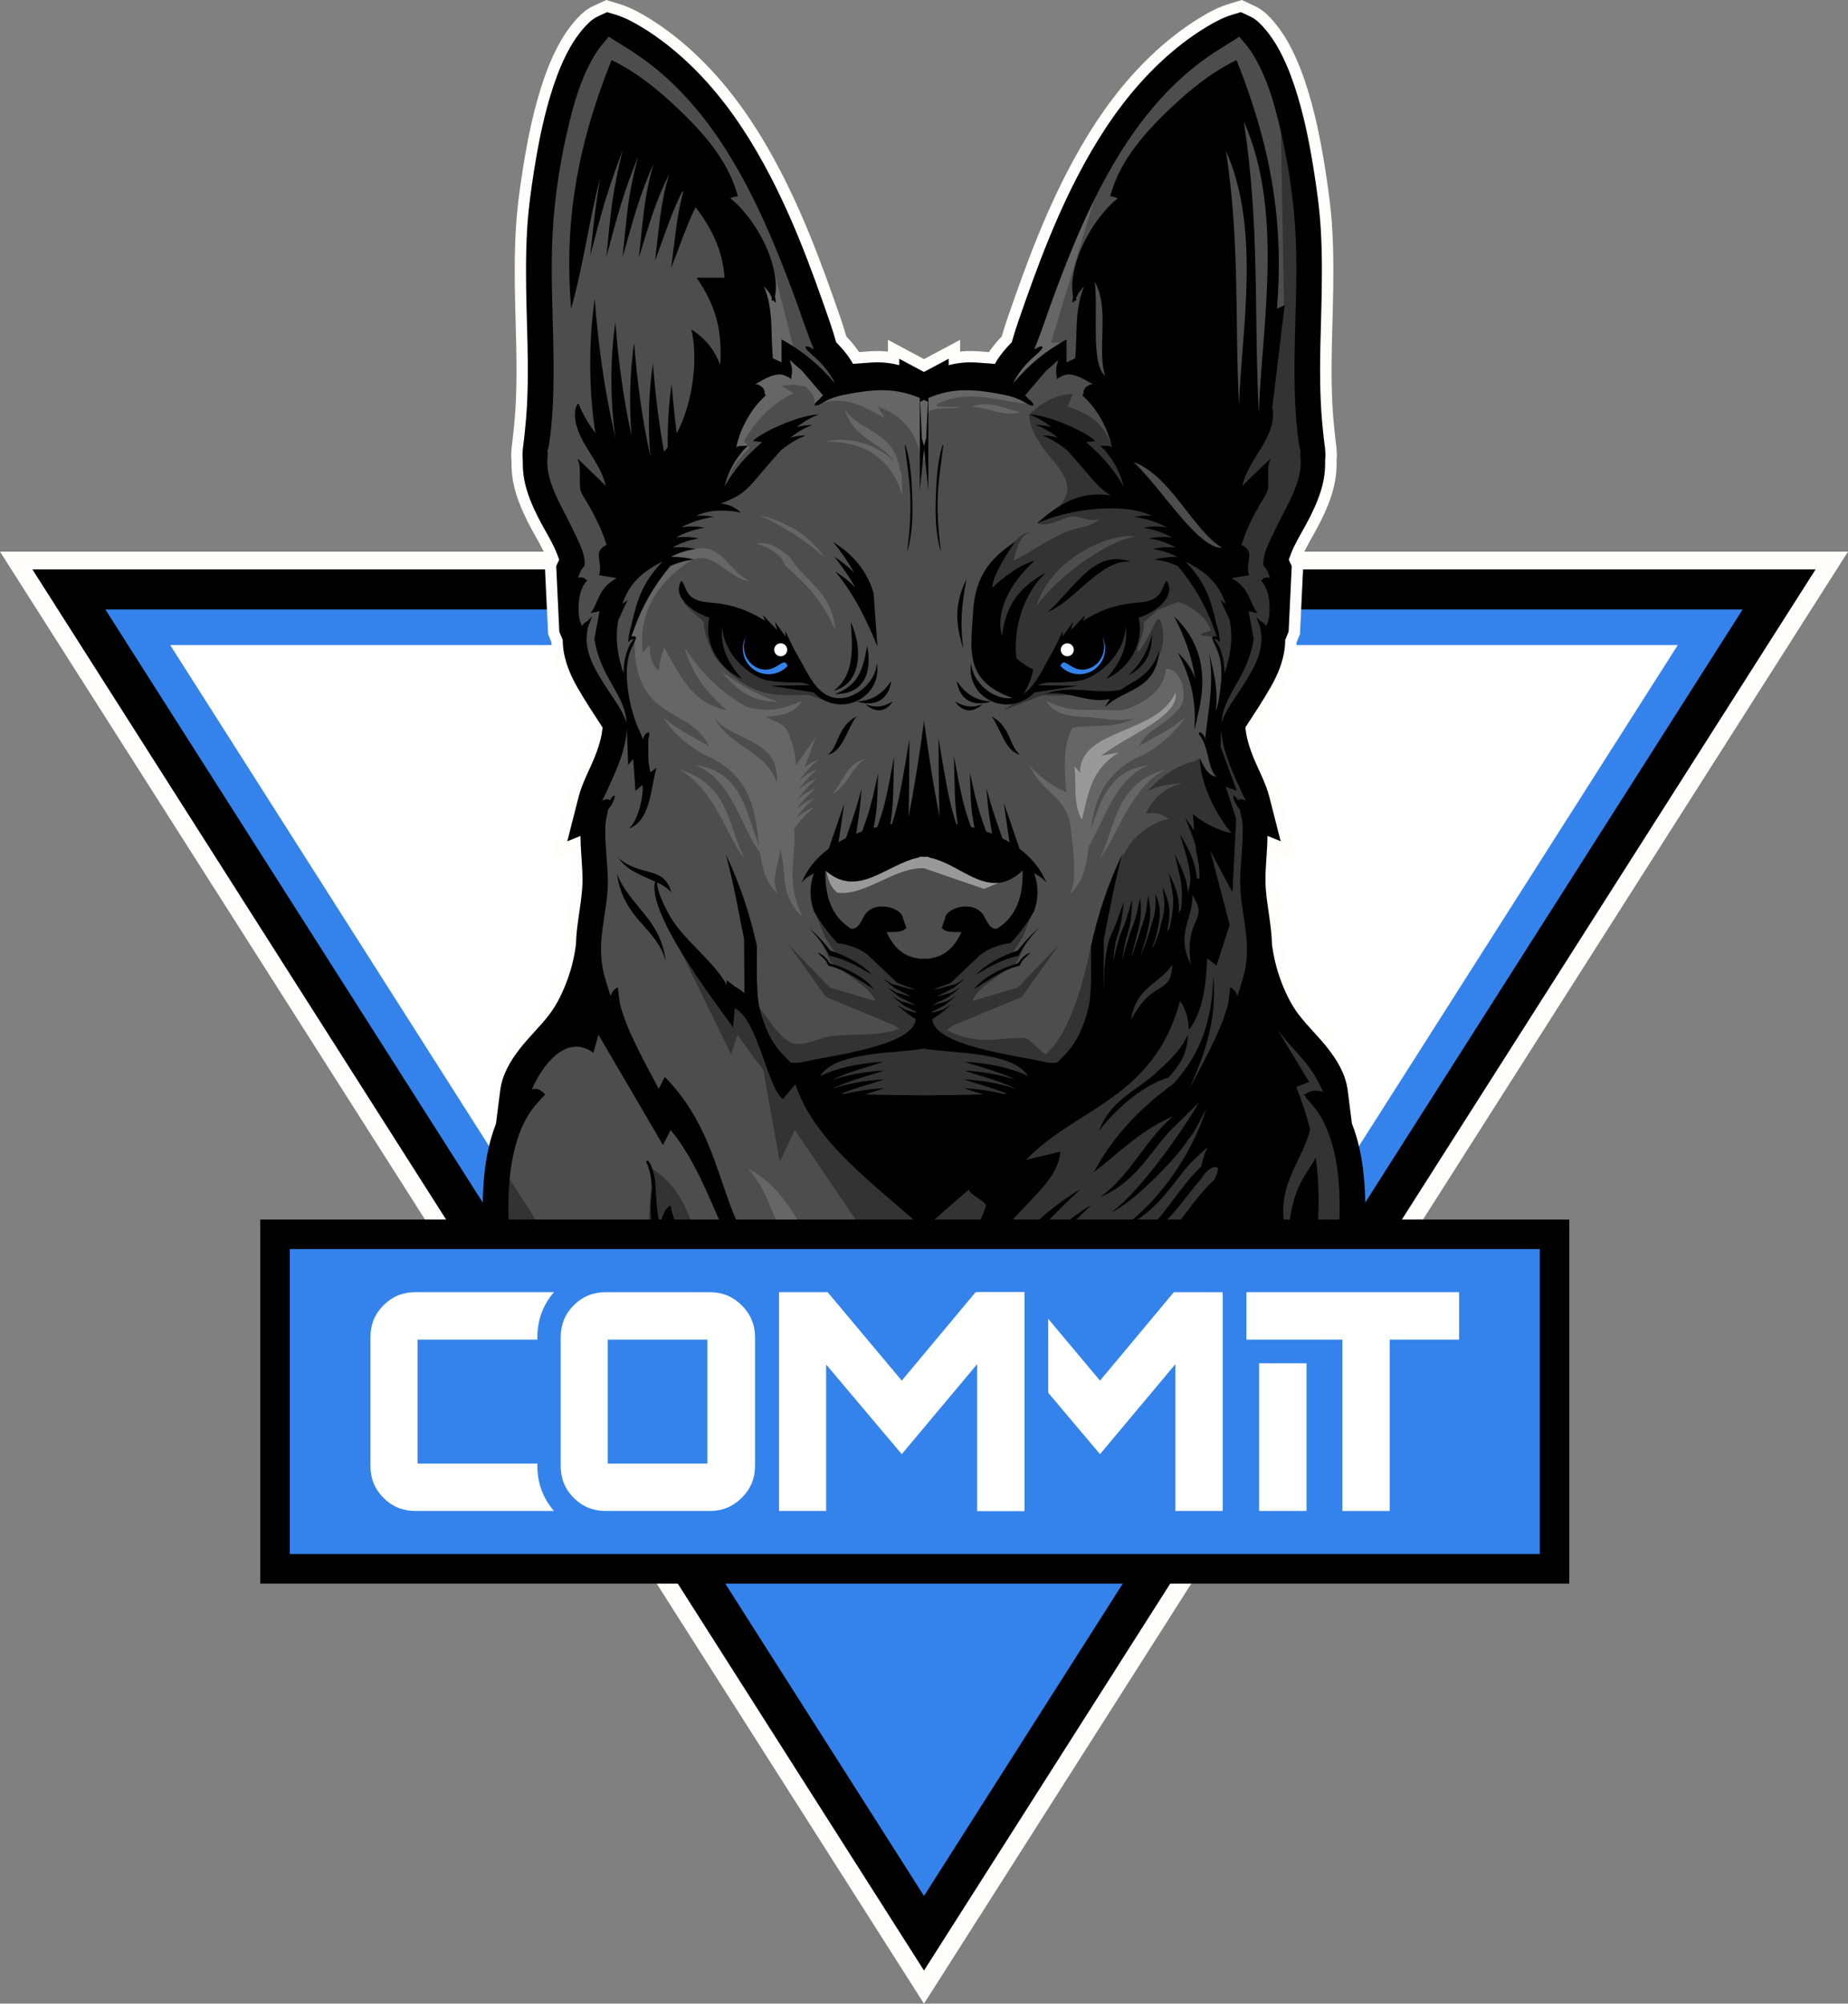 <?xml version="1.0" encoding="UTF-8"?><svg id="Layer_2" xmlns="http://www.w3.org/2000/svg" viewBox="0 0 1062.7 1151.78"><rect x="0" y="0" width="1062.7" height="1151.78" fill="#808080" stroke="none"/><defs><style>.cls-1,.cls-2{fill:#fff;}.cls-3,.cls-4{fill:#3483ec;}.cls-4,.cls-5,.cls-6,.cls-7,.cls-8,.cls-2,.cls-9,.cls-10{fill-rule:evenodd;}.cls-5{fill:#4d4d4d;}.cls-6{fill:#999;}.cls-7{fill:#333;}.cls-8{fill:#666;}.cls-9{fill:#fffdfc;}</style></defs><g id="Layer_1-2"><g id="Full_Logo"><polygon class="cls-9" points="531.35 1151.78 0 317.1 1062.7 317.1 531.35 1151.78"/><polygon class="cls-10" points="531.35 1132.73 18.64 327.33 1044.05 327.33 531.35 1132.73"/><polygon class="cls-4" points="531.35 1089.85 60.59 350.35 1002.1 350.35 531.35 1089.85"/><polygon class="cls-2" points="658.25 852.39 748.08 711.28 964.81 370.82 531.35 370.82 97.88 370.82 314.62 711.28 404.44 852.39 658.25 852.39"/><path class="cls-9" d="m286.01,639.78c2.26-17.83-4.02-25.83,7.93-41.12,5.15-6.59,11.25-12.35,16.38-18.93,4.53-5.81,7.75-12.88,10.21-19.79,1.41-3.96,2.48-8.03,3.29-12.15.34-1.75.64-3.52.87-5.29.29-10.87,2.78-21.32,3.59-32.1.5-6.7-.17-13.58-.62-20.36l-10.95,4.41,9.64-37.79c2.24-8.79,6.45-16.01,9.72-24.3,1.22-3.09,2.31-6.25,3.08-9.49.25-1.03.44-2.08.59-3.13-4.64-7.13-9.32-14.24-13.53-21.64-3.72-6.55-6.7-13.43-8.18-20.85-.53-2.65-.85-5.34-.93-8.04l-.66-1.61c-.3-.73-.6-1.46-.88-2.19l-.38-.99-1.91-40.07.53-1.32c.22-.55.46-1.08.71-1.61-.58-1.52-1.2-3.02-1.91-4.47-2.81-5.76-6.25-11.2-9.12-16.94-3.33-6.65-6.23-13.44-7.91-20.72-.91-3.95-1.39-8.01-1.45-12.06-.01-.85-.02-1.69,0-2.54l-.05-.62c-.35-4.44.34-8.02.81-12.34.4-3.64.79-7.28,1.1-10.93.59-6.87.86-13.76.98-20.66.25-14.44-.3-28.88-.67-43.31-.39-15.18-.54-30.39.36-45.56.7-11.82,2.33-23.56,4.2-35.25,2.64-16.48,5.97-32.87,11.26-48.73,2.73-8.19,6.03-16.19,10.31-23.69,2.07-3.63,4.46-7.06,7.1-10.3,1.48-1.83,3.11-3.54,4.81-5.16,2.01-1.92,4.28-3.48,6.8-4.65l7.5-3.49,7.41,2.25c5.92,1.8,11.26,4.67,16.53,7.85,5.02,3.03,9.84,6.4,14.47,9.99,8.93,6.91,17.14,14.71,24.67,23.11,14.94,16.66,27.01,35.66,37.28,55.49,8.09,15.61,15.04,31.79,21.36,48.19,3.07,7.98,5.99,16.01,8.84,24.07,2.63,7.44,5.31,14.86,7.5,22.45.89.93,1.76,1.88,2.61,2.85,1.7,1.95,3.29,4,4.74,6.15.41-.03.83-.06,1.24-.1,3.63-.29,7.22-.59,10.87-.5,1.5.04,2.99.14,4.47.3v-6.75l20.74,11.08,20.75-11.08v6.75c1.48-.16,2.97-.27,4.47-.3,3.64-.09,7.24.21,10.87.5.41.03.83.07,1.24.1,1.44-2.15,3.04-4.2,4.74-6.15.85-.97,1.72-1.92,2.61-2.85,2.19-7.58,4.88-15,7.5-22.45,2.85-8.06,5.76-16.1,8.84-24.07,6.32-16.4,13.27-32.58,21.36-48.19,10.27-19.82,22.34-38.83,37.28-55.49,7.54-8.4,15.75-16.2,24.67-23.11,4.64-3.59,9.45-6.95,14.47-9.99,5.27-3.18,10.61-6.05,16.53-7.85l7.41-2.25,7.5,3.49c2.52,1.17,4.79,2.73,6.8,4.65,1.7,1.62,3.32,3.33,4.81,5.16,2.63,3.24,5.03,6.68,7.1,10.3,4.28,7.51,7.58,15.51,10.31,23.69,5.29,15.85,8.61,32.25,11.26,48.73,1.88,11.69,3.5,23.42,4.21,35.25.9,15.17.75,30.38.36,45.56-.37,14.43-.92,28.87-.67,43.31.12,6.89.39,13.79.98,20.66.32,3.65.71,7.29,1.1,10.93.47,4.32,1.16,7.9.81,12.34l-.05.62c.02.85.01,1.7,0,2.54-.06,4.06-.54,8.11-1.45,12.06-1.67,7.28-4.57,14.06-7.91,20.72-2.87,5.74-6.31,11.18-9.12,16.94-.71,1.45-1.33,2.96-1.91,4.47.25.53.49,1.07.71,1.61l.53,1.32-1.91,40.07-.38.99c-.28.74-.58,1.47-.88,2.2l-.66,1.61c-.09,2.7-.4,5.39-.93,8.04-1.48,7.42-4.46,14.3-8.18,20.85-4.21,7.4-8.89,14.5-13.53,21.64.15,1.05.34,2.1.59,3.13.77,3.24,1.86,6.4,3.08,9.49,3.28,8.29,7.48,15.51,9.72,24.3l9.64,37.79-10.95-4.41c-.44,6.77-1.12,13.66-.62,20.35.81,10.78,3.3,21.23,3.59,32.1.23,1.77.53,3.54.87,5.29.81,4.12,1.89,8.19,3.29,12.15,2.45,6.91,5.67,13.98,10.2,19.79,5.13,6.57,11.23,12.33,16.38,18.93,11.95,15.3,5.67,23.29,7.93,41.12h-490.68Z"/><path class="cls-10" d="m777.47,645.97c3.6,9.15,5.6,18.83,6.64,28.6,1.98,18.5.86,37.29-2.87,55.5l-6.96,33.99-3.35-5.75s-.02.07-.04.11l-16.79,103.12h-445.51l-16.79-103.12s-.02-.07-.04-.11l-3.35,5.75-6.96-33.99c-3.73-18.22-4.85-37-2.87-55.5,1.04-9.76,3.04-19.44,6.64-28.6l2.4-18.92c1.18-9.34,5.76-17.09,11.46-24.38,5.16-6.6,11.26-12.37,16.39-18.93,4.97-6.37,8.52-14.04,11.21-21.62,1.51-4.26,2.68-8.64,3.54-13.08.39-2,.72-4.02.98-6.05h0c.25-10.93,2.77-21.34,3.58-32.11.63-8.43-.52-17.23-.85-25.67-.06-1.56-.11-3.12-.12-4.67l-7.59,3.06,6.46-25.32c2.18-8.54,6.3-15.5,9.47-23.52,1.34-3.38,2.52-6.84,3.36-10.38.39-1.66.67-3.34.87-5.04.04-.39.09-.77.13-1.16-4.98-7.7-10.08-15.31-14.62-23.29-3.38-5.94-6.11-12.18-7.46-18.91-.53-2.62-.82-5.36-.83-8.1l-1.13-2.74c-.28-.69-.56-1.38-.83-2.07l-1.79-37.6c.44-1.09.95-2.08,1.44-3.13.09-.2.19-.41.29-.61-.95-2.6-1.93-5.19-3.12-7.64-2.82-5.77-6.27-11.24-9.16-17-3.1-6.19-5.82-12.49-7.38-19.26-.81-3.51-1.23-7.1-1.28-10.69-.01-.89-.02-1.76,0-2.64l-.08-.95c-.32-4.07.37-7.21.79-11.11.4-3.69.8-7.38,1.12-11.08.61-7.02.88-14.06,1-21.11.25-14.53-.3-29.06-.67-43.58-.39-15-.54-30.02.35-45,.69-11.61,2.29-23.12,4.13-34.6,2.59-16.13,5.83-32.18,11.01-47.7,2.6-7.78,5.72-15.39,9.79-22.53,1.89-3.32,4.09-6.46,6.49-9.42,1.31-1.61,2.74-3.12,4.25-4.55,1.5-1.43,3.17-2.58,5.05-3.46l5.24-2.44,5.02,1.52c5.39,1.64,10.26,4.3,15.05,7.19,4.81,2.9,9.41,6.13,13.85,9.56,8.62,6.67,16.54,14.21,23.81,22.31,14.57,16.24,26.33,34.8,36.35,54.13,7.98,15.4,14.83,31.35,21.06,47.53,3.05,7.92,5.95,15.9,8.77,23.9,2.77,7.84,5.6,15.64,7.83,23.65,1.21,1.21,2.38,2.46,3.51,3.76,2.35,2.69,4.45,5.57,6.18,8.64,1.75-.11,3.49-.24,5.23-.38,3.41-.27,6.76-.57,10.19-.48,3.8.09,7.47.67,11.15,1.59v-3.68l14.22,7.6,14.22-7.6v3.68c3.67-.92,7.34-1.49,11.15-1.59,3.42-.08,6.78.21,10.19.48,1.74.14,3.49.27,5.23.38,1.74-3.08,3.84-5.95,6.18-8.64,1.13-1.29,2.3-2.54,3.51-3.76,2.24-8.01,5.07-15.82,7.83-23.65,2.83-8,5.72-15.98,8.77-23.9,6.23-16.18,13.08-32.13,21.06-47.53,10.01-19.33,21.78-37.89,36.35-54.13,7.27-8.11,15.2-15.64,23.81-22.31,4.44-3.44,9.05-6.66,13.85-9.56,4.79-2.9,9.66-5.56,15.05-7.19l5.02-1.52,5.24,2.44c1.88.87,3.55,2.02,5.05,3.45,1.5,1.44,2.94,2.94,4.25,4.55,2.41,2.97,4.6,6.1,6.49,9.42,4.07,7.13,7.2,14.75,9.79,22.53,5.18,15.52,8.42,31.57,11.01,47.7,1.84,11.48,3.45,22.99,4.13,34.6.89,14.99.73,30,.35,45-.37,14.52-.92,29.06-.67,43.58.12,7.04.4,14.09,1,21.11.32,3.7.71,7.39,1.12,11.08.43,3.9,1.12,7.05.79,11.11l-.08.95c.02.88.02,1.75,0,2.64-.05,3.6-.48,7.19-1.28,10.69-1.56,6.77-4.28,13.07-7.38,19.26-2.88,5.76-6.34,11.23-9.15,17-1.19,2.44-2.17,5.04-3.12,7.63.1.2.19.4.29.61.49,1.05,1.01,2.05,1.44,3.13l-1.79,37.59c-.27.69-.55,1.38-.83,2.07l-1.13,2.74c0,2.74-.3,5.48-.83,8.1-1.35,6.73-4.08,12.97-7.46,18.91-4.54,7.98-9.63,15.59-14.62,23.29.04.39.08.78.13,1.16.2,1.69.48,3.38.87,5.04.84,3.54,2.02,7,3.36,10.38,3.17,8.02,7.29,14.97,9.47,23.52l6.46,25.32-7.59-3.06c-.02,1.56-.06,3.11-.12,4.67-.33,8.45-1.48,17.24-.85,25.67.81,10.78,3.33,21.18,3.58,32.11h0c.26,2.03.59,4.05.98,6.05.87,4.44,2.03,8.82,3.54,13.08,2.69,7.58,6.24,15.25,11.21,21.62,5.12,6.56,11.23,12.33,16.38,18.93,5.69,7.29,10.28,15.04,11.46,24.38l2.4,18.92Z"/><path class="cls-5" d="m728.81,332.95l1.01-.44c.09-.04.17-.07.26-.11l-.02-2.57.5.58c-.36-.89-.81-1.74-1.15-2.46-.61-1.3-1.23-2.63-2.07-3.8l-1.11-.49.52-1.32c1.86-4.7,3.36-9.51,5.58-14.06,2.84-5.83,6.31-11.33,9.22-17.12,2.61-5.21,5.01-10.6,6.32-16.3.6-2.59.91-5.25.95-7.91.02-1.18.03-2.36-.08-3.53l-.06-.59.25-.32c.22-2.81-.45-5.84-.76-8.63-.41-3.79-.82-7.57-1.14-11.37-.63-7.32-.93-14.67-1.05-22.02-.25-14.72.3-29.44.67-44.15.38-14.62.54-29.27-.33-43.88-.66-11.16-2.22-22.25-3.99-33.28-2.47-15.4-5.55-30.79-10.49-45.6-2.32-6.95-5.1-13.79-8.73-20.16-1.54-2.69-3.32-5.23-5.27-7.64-.96-1.18-2.01-2.27-3.11-3.32-.46-.44-.92-.76-1.49-1.03l-.65-.3-.17.05c-4.22,1.28-8.29,3.58-12.05,5.85-4.37,2.64-8.56,5.58-12.6,8.7-7.98,6.18-15.32,13.17-22.06,20.68-13.8,15.38-24.96,33.07-34.45,51.38-7.75,14.96-14.41,30.48-20.46,46.2-3,7.8-5.86,15.67-8.64,23.55-2.7,7.64-5.48,15.27-7.64,23.08l2.18.58-2.13,1.82c-.14.12-.28.24-.42.37-2.07,1.83-4.02,3.77-5.83,5.85-3.17,3.64-5.85,7.77-7.16,12.46l-.31,1.1-1.15-.03c-4.64-.11-9.22-.39-13.85-.77-2.92-.23-5.89-.52-8.81-.45-3.02.07-5.86.57-8.78,1.33-4.7,1.23-9.41,2.98-13.94,4.71l-2,.76v-.05l-.98.52-.98-.52v.05l-2-.76c-4.53-1.73-9.24-3.48-13.94-4.71-2.92-.76-5.75-1.26-8.78-1.33-2.92-.07-5.9.21-8.81.45-4.62.37-9.21.65-13.85.77l-1.14.03-.31-1.1c-1.31-4.69-3.99-8.82-7.16-12.46-1.81-2.08-3.76-4.03-5.83-5.85-.14-.12-.28-.25-.42-.37l-2.13-1.82,2.18-.58c-2.16-7.81-4.94-15.44-7.64-23.08-2.78-7.89-5.64-15.75-8.64-23.55-6.05-15.72-12.71-31.24-20.46-46.2-9.49-18.31-20.65-36-34.45-51.38-6.74-7.51-14.08-14.5-22.06-20.68-4.04-3.12-8.23-6.06-12.6-8.7-3.76-2.27-7.83-4.57-12.05-5.85l-.17-.05-.65.3c-.57.27-1.04.59-1.49,1.03-1.1,1.05-2.15,2.14-3.11,3.32-1.95,2.41-3.74,4.95-5.27,7.64-3.63,6.37-6.42,13.21-8.73,20.16-4.94,14.82-8.02,30.21-10.49,45.6-1.77,11.04-3.33,22.12-3.99,33.28-.87,14.61-.7,29.26-.33,43.88.38,14.71.93,29.43.67,44.15-.13,7.35-.42,14.7-1.05,22.02-.33,3.8-.73,7.58-1.15,11.37-.3,2.79-.98,5.83-.76,8.63l.25.32-.06.59c-.12,1.17-.1,2.35-.08,3.53.04,2.66.35,5.32.95,7.91,1.31,5.7,3.71,11.09,6.32,16.3,2.9,5.8,6.37,11.29,9.22,17.12,2.22,4.55,3.73,9.37,5.58,14.06l.52,1.32-1.11.49c-.84,1.17-1.46,2.5-2.07,3.8-.34.72-.79,1.57-1.15,2.46l.5-.58-.02,2.57c.09.04.17.08.26.11l1.01.44c.11,0,.2,0,.25.01.36.03.72.07,1.09.12l2.62.35-1.67,2.04c-3.87,4.73-5.07,10.21-4.07,16.18.37,2.21,1.01,4.34,1.81,6.43.26.68.53,1.35.81,2.02.19-.22.38-.43.58-.65.11-.12.22-.24.33-.35l4.91-4.82-2.51,6.41c-1.51,3.85-1.42,8.69-.62,12.7,1.06,5.31,3.32,10.28,5.98,14.96,5.19,9.13,11.16,17.79,16.79,26.65l.4.63-.27.7c-.22.56-.42.79-.47,1.41-.09,1.05-.2,2.1-.32,3.14-.26,2.2-.62,4.39-1.13,6.55-.99,4.17-2.36,8.22-3.93,12.2-2.88,7.29-7.01,14.29-8.95,21.92.71-.28,1.44-.5,2.14-.72.51-.16,1.03-.26,1.54-.4l3.5-.97-1.84,3.13c-.71,1.21-1.42,2.43-2.27,3.54l.07.26-.23.49c-.73,1.57-.89,3.75-1.06,5.46-.42,4.1-.36,8.24-.19,12.35.36,9.06,1.51,18.11.82,27.19-.79,10.51-3.31,20.86-3.55,31.41,0,.19,0,.38,0,.56v.08s-.01.08-.01.08c-.31,2.54-.71,5.07-1.21,7.58-.99,5.08-2.33,10.09-4.06,14.96-3.17,8.95-7.39,17.82-13.25,25.33-5.14,6.59-11.25,12.35-16.39,18.94-4.16,5.33-7.9,11.15-8.76,17.89,1.34-.46,2.96-.72,4.29-.71,1.65.01,3.16.44,4.78.6l3.54.36-2.77,2.24c-5.83,4.73-10.07,12.17-12.84,19.07-3.3,8.19-5.07,16.94-6.01,25.69-1.83,17.15-.78,34.55,2.68,51.44.45-.78.87-1.56,1.24-2.39.11-.25.21-.5.3-.76l2.58-7.39.28,7.82c.27,7.34,1.34,14.65,3.19,21.76.75,2.9,1.63,5.76,2.62,8.59l.04.12,15.16,93.13h422.99l15.16-93.13.04-.12c.99-2.83,1.87-5.69,2.62-8.59,1.85-7.11,2.93-14.42,3.19-21.76l.28-7.82,2.58,7.39c.09.26.19.51.3.76.37.83.79,1.61,1.24,2.39,3.46-16.89,4.51-34.29,2.68-51.44-.94-8.75-2.71-17.51-6.01-25.69-2.78-6.89-7.01-14.34-12.84-19.07l-2.77-2.24,3.54-.36c1.61-.16,3.13-.59,4.78-.6,1.33-.01,2.95.25,4.29.71-.86-6.75-4.6-12.57-8.76-17.89-5.14-6.58-11.25-12.34-16.39-18.94-5.86-7.51-10.07-16.39-13.25-25.33-1.73-4.87-3.07-9.89-4.06-14.96-.49-2.51-.9-5.04-1.21-7.58v-.08s-.01-.08-.01-.08c0-.19,0-.38,0-.56-.24-10.55-2.76-20.9-3.55-31.41-.68-9.08.47-18.13.83-27.19.16-4.11.23-8.25-.19-12.35-.18-1.71-.33-3.89-1.06-5.46l-.23-.49.07-.26c-.85-1.12-1.56-2.33-2.27-3.54l-1.84-3.13,3.5.97c.51.14,1.03.25,1.54.4.7.21,1.44.43,2.14.72-1.95-7.63-6.07-14.63-8.95-21.92-1.57-3.98-2.94-8.03-3.93-12.2-.51-2.16-.88-4.35-1.13-6.55-.12-1.05-.23-2.09-.32-3.14-.05-.62-.25-.85-.47-1.41l-.28-.7.4-.63c5.63-8.86,11.6-17.52,16.79-26.65,2.66-4.69,4.92-9.65,5.98-14.96.8-4.01.89-8.85-.62-12.7l-2.51-6.41,4.91,4.82c.12.11.23.23.33.35.19.22.39.43.58.65.28-.67.55-1.34.81-2.02.8-2.09,1.44-4.22,1.81-6.43,1-5.96-.2-11.44-4.07-16.18l-1.67-2.04,2.62-.35c.36-.05.72-.09,1.08-.12.06,0,.15,0,.25-.01Z"/><path class="cls-7" d="m468.59,396.51l3.99,4.42s8.45,3.95,6.91,3.6c-1.53-.36-14.03-5.11-15.43-5.11s-7.24.43-15.85,0c-18.05-.89-30.64-13.02-37.31-22.21,0,0-6.46-11.64-6.17-19.52.03-.72-12.36-10.36-11.28-11.48,2.03-2.11,18.15,4.15,18.2,3.72.39-3.19,41.05,32.89,41.05,32.89l12.11,7.44,3.77,6.25h0Zm-43.11,180.72c-4.96-2.59-14.66-7.76-14.66-7.76l-19.5-22.98,28.99,59.42,3.88-11s9.21,13.18,14.7,20.06l9.54,52.73,8.63-18.11,43.99,64.7c0,11.27,20.61,2.05,21.56,12.5,2.09,22.9-5.76,55.87-13.65,88.13-15.89,7.52-27.47-15.15-41.2-22.72l-1.73,4.74c-14.81-19.26-21.42-45.86-44.42-57.79l-1.29,5.18c-22.82-13.77-15.46-53.84-45.18-72.36l-5.28,74.94-47.01-43.13-2.59,16.39-27.23-42.47-1.49.6c-1.5,16.4-.4,33,2.91,49.12.45-.78.87-1.56,1.24-2.39.11-.25.21-.5.3-.76l2.58-7.39.28,7.82c.26,7.34,1.34,14.65,3.19,21.76.75,2.9,1.63,5.76,2.62,8.59l.04.12,15.16,93.13h172.35c4.03-3.63,7.75-6.98,11.1-10.01-.79,3.38-1.55,6.72-2.27,10.01h241.81l15.16-93.13.04-.12c.99-2.83,1.87-5.69,2.62-8.59,1.85-7.11,2.93-14.42,3.19-21.76l.28-7.82,2.58,7.39c.09.26.19.51.3.76.37.83.79,1.61,1.25,2.39,3.46-16.89,4.51-34.29,2.68-51.44-.94-8.75-2.71-17.51-6.01-25.69-2.78-6.89-7.01-14.34-12.84-19.07l-2.77-2.24,3.54-.36c1.61-.17,3.13-.59,4.78-.6,1.33-.01,2.95.25,4.29.71-.86-6.75-4.6-12.57-8.76-17.89-5.14-6.58-11.25-12.34-16.39-18.94-5.86-7.51-10.07-16.39-13.25-25.33-1.73-4.87-3.07-9.89-4.06-14.96-.49-2.51-.9-5.04-1.21-7.58v-.08s-.01-.08-.01-.08c0-.19,0-.38,0-.56-.24-10.55-2.76-20.9-3.55-31.41-.68-9.08.47-18.13.82-27.19.16-4.11.23-8.25-.19-12.35-.18-1.71-.33-3.89-1.06-5.46l-.23-.49.07-.26c-.85-1.12-1.56-2.33-2.27-3.54l-1.84-3.13,3.5.97c.51.14,1.03.25,1.54.4.7.21,1.44.43,2.14.72-1.95-7.63-6.07-14.63-8.95-21.92-1.57-3.98-2.94-8.03-3.93-12.2-.51-2.16-.88-4.35-1.13-6.55-.12-1.05-.23-2.09-.32-3.14-.05-.62-.25-.85-.47-1.41l-.28-.7.4-.63c3.37-5.3,6.86-10.54,10.24-15.84l.11-.17.07-.12.03-.05.11-.17.11-.17.02-.03.08-.13.11-.17.07-.11.03-.05.11-.17.11-.17.02-.03.09-.14.11-.17.07-.11.04-.06.1-.17.11-.17.02-.03.09-.14.1-.17.07-.11.04-.06.1-.17.1-.17v-.02s.1-.14.1-.14l.1-.17.07-.11.04-.06.1-.17.1-.17v-.02s.1-.15.1-.15l.1-.17.06-.1.04-.06.1-.17.1-.17v-.02s.1-.15.1-.15l.1-.17.06-.1.04-.07.1-.17.1-.17v-.02s.1-.15.1-.15l.1-.17.06-.1.04-.07.1-.17.1-.17h0s.09-.17.09-.17l.1-.17.06-.1.04-.07.1-.17.1-.17h0s.09-.17.09-.17l.1-.17.06-.09.04-.08.1-.17.1-.17h0s.1-.17.1-.17l.1-.17.05-.09.05-.08.1-.17.1-.17h0s.1-.17.1-.17l.1-.17.05-.09.05-.08.1-.17.1-.17h0s.1-.17.1-.17l.1-.17.05-.09.05-.08.1-.17.1-.17c2.66-4.69,4.92-9.65,5.98-14.96.8-4.01.89-8.85-.62-12.7l-2.51-6.41,4.91,4.82c.12.11.23.23.33.35.19.22.39.43.58.65.28-.67.55-1.34.81-2.02.8-2.09,1.44-4.22,1.81-6.43,1-5.96-.2-11.44-4.07-16.18l-1.67-2.04,2.62-.35c.36-.05.72-.09,1.09-.12.05,0,.15,0,.25-.01l1.01-.44c.09-.04.17-.08.26-.11l-.02-2.57.5.58c-.36-.89-.81-1.74-1.15-2.46-.61-1.3-1.23-2.63-2.07-3.8l-1.11-.49.52-1.32c1.86-4.7,3.36-9.51,5.58-14.06,2.84-5.83,6.31-11.33,9.22-17.12,2.61-5.21,5.01-10.6,6.32-16.3.6-2.59.91-5.25.95-7.91.02-1.18.03-2.36-.08-3.53l-.06-.59.25-.32c.22-2.81-.45-5.84-.76-8.63-.41-3.79-.82-7.58-1.14-11.37l-.03-.34-.03-.34-.03-.34v-.17s-.03-.17-.03-.17h0v-.17s-.03-.17-.03-.17l-.03-.34-.03-.34-.03-.34v-.17s-.03-.17-.03-.17h0v-.17s-.02-.17-.02-.17v-.17s-.02-.17-.02-.17h0v-.17s-.02-.17-.02-.17v-.17s-.02-.17-.02-.17h0v-.17s-.02-.17-.02-.17l-.02-.34-.02-.34v-.17s-.02-.17-.02-.17h0v-.17s-.02-.17-.02-.17h0v-.17s-.02-.17-.02-.17h0v-.17s-.02-.17-.02-.17l-.02-.34-.02-.34-.02-.34v-.17s-.02-.17-.02-.17h0v-.17s-.02-.17-.02-.17h0l-.02-.34h0v-.17s-.02-.17-.02-.17h0v-.17s-.02-.17-.02-.17l-.02-.34-.02-.34-.02-.34-.02-.34c-.17-3.67-.27-7.34-.34-11.02-.25-14.72.3-29.44.67-44.15.38-14.62.54-29.27-.33-43.88-.66-11.16-2.22-22.25-3.99-33.29-1.57-9.75-3.37-19.5-5.75-29.1l1.92,107.34-39.09,27.73-34.07-.43s-22.06,61.85-26.51,50.17c-4.44-11.68-11.8-17.2-24.82-21.27l3.02-7.33c-8.38.12-17.41,4.13-25.15,12.01,1.49,23.57,33.59,34.11,17.41,52.6l.36.05-7.5,4.97-5.87,4.82.19.05c8.31,2.09,14.14-3.46,20.45-4.07,4.65-.45,9.85,4,15.77,1.11-4.69,5.1-12.92,4.92-20.38,8.12-10.08,4.31-19.98,11.58-29.55,16.25,1.85-6.1,3.77-15.28,9.66-16.06-3.75-.98-8.08,4.42-11.1,6.91l-12.13,17.34-4.1,44.64,21.78,26.09-9.81,7.12,22.56-8.78c2.33.09,7.61.33,14.85-.03,3.19-.16,6.21-.67,9.06-1.45,5.39.95,17.38,2.35,17.38,2.35l11.11-4.85,10.35-10.67c3.7-6.75,8.52-13.33,5.93-25.45-1.98-9.26-4.76,1.16-8.59,7.69-1.18,2.01-8.2,14.04-4.41,2.55,1.46-3.75,2.79-8.23,2.65-11.89-.02-.44,4.5-4.13,7.84-7.23l11.84-4.72c9.04,2.92,16.76,9.96,18.53,16.16.37,1.29-5.91,1.41-5.4,2.7.58,1.47,5.77.24,6.33,1.91,1.9,5.68,5.94,13.93,7.11,20.39l1.87,2.68-10.52,39.62.22,37.96-9.3-18.37c-12.93,2.01-21.17,6.11-27.57,18.79,4.81-1.1,8.99-.29,13.16,3.04-5.92.91-14.26,5.09-21.79,13.81-1.69,2.95-3.47,5.73-5.44,8.22l-15.06,50.85-2.38.16c-3.24,16.37-11.4,49.98-25.86,62.04-2.44-.35-8.6-7.98-11.65-9.14-14.79-.69-26.44,4.86-45.28-4.51.98-.95,2.41-1.92,4.01-2.96l39.05-16.18,21.71-30.34-23.97,24.88-26.21,7.87c3.63-8.6,13.48-12.54,20.22-18.82l5.34-3.45,5.88-12.11-5.18,6.66s-4.11.04-3.88.65,6.47-9.38,6.47-9.38l6.7-16.53-11.23,8.12-51.79-1.27v-.02h-.38s-.38,0-.38,0v.02l-51.79,1.27-11.23-8.12,6.7,16.53s6.24,9.99,6.47,9.38-3.88-.65-3.88-.65l-5.18-6.66,5.88,12.11,5.34,3.45c6.74,6.27,16.59,10.21,20.22,18.82l-26.21-7.87-23.97-24.88,21.71,30.34,39.05,16.18c1.16.76,2.25,1.48,3.12,2.18-11.28,4.23-24.48,2.76-37.94,3.99-7.71.7-15.51,6.06-23.07,4.31-7.76-1.99-16.16-17.49-19.4-20.21-2.34-1.97-1.3,5.57-1.28,11.86l-10.04-13.99h0Zm227.71-268.85c-15.56,1.87-45.14,22.93-57.25,40.11,9.31-29.26,44.21-42.49,57.25-40.11h0Zm-55.51,306.17l-19.87,65.67-65.84-36.87,9.31.07-.02.15,10.1-.08,10.09.08-.02-.15,36.33-.28,17.08-28.58h2.84Zm-126.14,6.17l-12.99-7.28,11.14.25-1.88.78,3.74,6.25Z"/><path class="cls-8" d="m382.06,372.24c7.29,13.71,15.22,29.14,29.19,34.01,2.04.86,4.29,1.51,6.67,2.05-10.06-8.99-19.05-18.62-24.37-36.02,11.78,17.42,22.75,26.53,35.61,33.97,12.85,3.62,21.58,1.26,32.09-3.37-5.18,8.17-13.2,8.43-21.02,9.26,6.28,3.12,12.21,3.62,14.15,12.22,2.21,5.27,3.16,10.49,3.29,15.68l11.57-16.43-6.55,17.39c2.4-1.86,5.05-3.34,8.06-4.34-4.49,3.75-7.8,7.27-10.72,11.41l-.14.36c2.97-2.77,6.34-4.94,10.32-6.27-4.74,3.96-8.16,7.65-11.19,12.09,3.05-2.92,6.52-5.21,10.65-6.59-4.74,3.96-8.16,7.66-11.19,12.09,3.05-2.93,6.53-5.21,10.66-6.59-4.74,3.96-8.16,7.66-11.19,12.09,3.05-2.93,6.53-5.21,10.66-6.59-4.74,3.96-8.16,7.65-11.19,12.09,3.05-2.92,6.53-5.21,10.66-6.59-4.88,4.08-8.36,7.87-11.46,12.49,1.63,16.83-5.49,28.68,4.88,50.48-14-13.25-8.58-25.75-12.87-38.62-.89,8.31-5.7,17.19-1.13,25.36-7.05-5.91-9.16-14.52-10.48-24.13-9.05-8.94-15.3-42.07-37.29-49.91,27.62,3.37,29.45,29.02,36.82,46.26-2.08-17.39-3.29-37.24-26.58-50.07-11.15-4.53-22.18-13.37-28.91-23.94,8.47,7.5,16.45,10.69,22.67,14.66,1.87,1.19,2.4.69,4.22,2.62-11.29-24.21-44.17-13.89-43-62.47l-2.64-.32,5.55-18.41,14.99-23.3c-.2-1.05-.33-1.87-.33-1.87l5.07-6.25,12.29-1.11c14.95-3.84,20.07,13.98,31.27,18.25-10.67.03-21.13-17.38-32.02-12.21l-2.49.85c-21.16,14-29.56,33.05-27,52.62l3.88-4.31c.08,7.92,1.98,12.28,5.4,14.7.24-4.21,1.19-8.7,3.14-13.27h0Zm48.03,299.35c23,25.73,11.29,60.45,69.01,77.2-36.37-23.58-37.81-60.53-69.01-77.2h0Zm67.73-235.41c-11.33,2.62-12.75,13.44-19.12,20.16,7.99-3.49,11.73-16.41,19.12-20.16h0Zm-21.41-214.36l-4.74-.85c-2.5-3.75-5.5-7.67-5.5-7.67l-10.11-14.21-11.07-43.81-11.05,4-9.49,52.62-24.58,62.54,6.47,9.49,11.75.32c.22-1.29-5.7,7.59-1.5-4.66,4.2-12.25,9.36-16.89,14.44-22.08l-3.13-3.99c6.43-11.32,15.02-20.92,28.36-27.5l-6.69-4.1c5.08-1.26,9.75-.86,14.1.53l4.2,4.96,1.08,5.75c11.46-4.97,20.27-2.32,26.84.4l13.05,6.68-4.1-6.47c13.66,4.6,21.28,13.95,24.15,26.09,2.87,12.15,4.1-2.59,3.99-3.02-.09-.37.64-15.63.85-20.05,5.21-3.56,13.11-.86,18.88-3.12,0,0-25.28,1.8-8.2-3.67s33.17,1.55,49.75,2.33c0,0-14.49-9.14-13.59-9.55l-.89-.02c-4.64-.11-9.22-.39-13.85-.77-2.92-.23-5.89-.52-8.81-.45-3.02.07-5.85.56-8.78,1.33-4.67,1.22-9.35,2.96-13.86,4.68l-.08.03-2,.76v-.05l-.98.52-.98-.52v.05l-2-.76c-4.53-1.73-9.24-3.48-13.94-4.71-2.92-.76-5.75-1.26-8.78-1.33-2.92-.07-5.9.21-8.81.45-4.62.37-9.21.65-13.85.77l-1.15.03h0s0,0,0,0h0s0,0,0,0h0s-5.43-.97-5.43-.97h0Zm5.44.98l-5.44-.98,3.25-4.93c.55,1.08,1.03,2.2,1.43,3.35v.03s.03.05.03.05v.03s.02.03.02.03h0s0,.03,0,.03c.04.1.07.21.1.31v.03s.04.1.04.1h0s.02.08.02.08h0s0,.03,0,.03v.03s.02.03.02.03h0s0,.03,0,.03v.03s.02.03.02.03h0s.01.05.01.05v.03s0,0,0,0v.05s.02.03.02.03h0s0,.03,0,.03v.03s.02.03.02.03h0s0,.03,0,.03v.03s.02.03.02.03h0s0,.03,0,.03v.03s.02.03.02.03h0s0,.03,0,.03v.03s.02.03.02.03h0s0,.03,0,.03v.03s.01.03.01.03h0s0,.03,0,.03v.03s.01.03.01.03l.31,1.1h0Zm3.72,12.49c9.47,13.16,28.9,12.83,31.87,34.81h0c2.02,3.64.62,9.53,1.75,15.86-7.34-26.75-27.82-32.38-44.39-32.08,10.55-3.18,29.22.52,39.09,11.32-7.06-11.38-21.95-11.59-28.32-29.91h0Zm-49.27,60.6c14.59,6.9,26.17,14.12,37.96,24.58-10.78-15.24-23.94-20.56-37.96-24.58h0Zm122.28-62.11c12.04-4.1,19.01,1.94,28.47,2.91-9.26,3.48-16.76-2.18-28.47-2.91h0Zm33.33,206.17c7.11,15.2,19.39,17.45,23.26,32,2.28,17.56,4.45,34.01.04,41.91,7.85-6.58,9.58-16.52,10.9-27.44,7.82-11.93,14.85-39.53,34.67-46.6-23.14,2.82-28.18,21.29-33.54,37.34,2.03-14.94,6.12-30.47,25.5-41.15,11.14-4.53,22.18-13.37,28.91-23.94-8.47,7.5-16.45,10.69-22.67,14.66-1.87,1.19-2.4.69-4.22,2.62,4.89-10.5,15.8-12.29,24.08-23.05,4.41-7.04.41-22.06-8.34-21.77-1.25,11.55-9.66,17.47-19.05,21.71-2.04.86-4.29,1.51-6.67,2.05l-23.54-.28h0c-6.92-.09-12.98-2.13-19.8-5.13,5.18,8.17,13.2,8.43,21.02,9.26l-.02.02c9.85-.17,20.72,3.63,30.58.43-12.3,6.6-24.79,3.78-36.35,5.72-4.99,8.63-4.89,22.41-3.47,37.03-7.09-3.08-13.65-7.25-21.28-15.4h0Zm39.34-332.16l-26.88,89.23,5.92-.2s-26.84,26.51-29.46,25.98l.31-1.1c1.31-4.69,3.99-8.82,7.16-12.46,1.81-2.08,3.77-4.03,5.83-5.85.14-.12.28-.25.42-.37l2.13-1.82-2.18-.58c2.17-7.81,4.95-15.44,7.64-23.08,2.79-7.89,5.64-15.75,8.64-23.55,6.05-15.72,12.71-31.24,20.46-46.2h0Zm38.58,334.62c-20.95,11.25-28.9,42.63-37.74,51.11,9.36-15.11,7.76-42.63,37.74-51.11h0Zm-235.19-129.94c8.5,2.34,10.78,4.81,14.2,7.8,1.02.9,2.14,4.27,3.12,5.17,11.76,10.71,20.84,19.38,28.4,37.06-1.73-22.57-17.25-27.89-25.88-41.84-6.61-5.97-12.36-9.56-19.84-8.19h0Zm-43.99,129.94c20.95,11.25,28.9,42.63,37.74,51.11-9.36-15.11-7.76-42.63-37.74-51.11h0Zm24.61-56.07c10.78,13.48,20.27,16.93,32.24,17.14-10.75-3.77-19.34-7.87-32.24-17.14Z"/><path class="cls-10" d="m485.46,462c-2.85,8.39-5.75,16.62-8.5,24.71-2.71,7.96-5.3,15.8-7.81,23.53,3.26-1.24,6.55-2.51,9.88-3.82.13-.94.27-1.89.4-2.84,3.17-1.3,6.37-2.62,9.59-3.99.15-.98.3-1.96.46-2.93,3.27-1.43,6.57-2.9,9.89-4.41.18-1,.35-2,.53-3.03,3.38-1.56,6.77-3.18,10.2-4.83l42.5-.43c3.42,1.66,6.82,3.27,10.2,4.83.18,1.02.35,2.02.53,3.03,3.33,1.51,6.63,2.98,9.89,4.41.16.98.31,1.96.46,2.93,3.22,1.37,6.42,2.69,9.59,3.99.13.95.27,1.9.4,2.84,3.33,1.31,6.62,2.58,9.88,3.82-2.51-7.73-5.1-15.57-7.81-23.53-2.76-8.09-5.65-16.33-8.5-24.71.9,6.59,1.91,13.14,2.87,19.62.96,6.46,1.88,12.89,2.79,19.29-2.59-7.57-5.25-15.25-8.02-23.03-2.82-7.92-5.47-16-7.59-24.3.47,6.89,1.16,13.71,2.27,20.42,1.11,6.67,2.17,13.31,3.23,19.91-2.8-7.85-5.92-15.74-8.64-23.92-2.75-8.24-4.51-16.81-6.42-25.43.32,7.11.25,14.23,1.01,21.25.75,6.97,2.37,13.77,3.57,20.58-3-8.16-6.35-16.38-8.44-24.99-2.1-8.65-3.64-17.52-5.33-26.44.16,7.31.35,14.61.56,21.88.22,7.28,1,14.45,2.34,21.49-3.21-8.48-5.34-17.26-7.01-26.2-1.68-9.01-3.22-18.13-4.72-27.33.03,7.5.06,14.99.14,22.49.07,7.47.18,14.96.37,22.41-1.73-9.03-3.38-18.17-4.85-27.4-1.42-8.91-2.7-17.91-3.93-26.97v-.77s-.06.35-.06.35l-.11-.78-.02,1.72c-1.23,9.02-2.51,18-3.92,26.88-1.47,9.22-3.11,18.36-4.85,27.4.19-7.46.29-14.95.36-22.41.07-7.5.1-14.99.14-22.49-1.51,9.19-3.04,18.31-4.72,27.33-1.67,8.94-3.79,17.72-7,26.2,1.35-7.04,2.13-14.21,2.34-21.49.22-7.27.4-14.58.56-21.88-1.69,8.92-3.23,17.79-5.33,26.44-2.09,8.61-5.43,16.83-8.44,24.99,1.2-6.81,2.82-13.62,3.57-20.58.76-7.02.69-14.14,1.01-21.25-1.91,8.62-3.67,17.18-6.42,25.43-2.73,8.18-5.84,16.07-8.64,23.92,1.06-6.59,2.12-13.23,3.23-19.9,1.11-6.71,1.8-13.53,2.27-20.42-2.12,8.29-4.77,16.38-7.59,24.3-2.77,7.78-5.43,15.46-8.02,23.03.91-6.41,1.83-12.83,2.79-19.29.96-6.48,1.97-13.02,2.87-19.62Z"/><path class="cls-10" d="m594.59,523.95c-4.09,7.08-8.63,13.07-13.49,18.2-5.53.45-13.28,3.25-17.41,6.75l-16.92,16.07c-4.01,1.63-8.05,3.05-12.06,4.3l-4.72,16.86-1.98-16.86c-4.01-1.26-8.05-2.67-12.07-4.3l-16.93-16.07c-4.13-3.5-11.89-6.31-17.41-6.75-4.86-5.12-9.4-11.12-13.49-18.2l.04.05c-2.52-6.68-2.89-14.56-.06-22.04-3.29,1.84-5.61,3.3-7.16,5.64,18.32-47.19,122.54-47.19,140.85,0-1.54-2.34-3.87-3.8-7.16-5.64,2.83,7.49,2.46,15.37-.06,22.04l.04-.05Z"/><path class="cls-5" d="m529.75,492.53c.12,0,.24,0,.36,0,.12,0,.24,0,.36,0v.02c.29.01.59.03.88.05.29-.02.59-.04.88-.05v-.02c.12,0,.24,0,.36,0,.12,0,.24,0,.36,0v.02c.46.02.91.05,1.36.1v.35c18.84,3.57,34.35,25.84,53.76,7.37.53,19.06-6.44,28.27-14.76,33.48-4.4.36-5.64-4.34-7.75-7.68l.06-.03c-6.35-9.46-21.78-3.79-22.06,1.46l-2,5.74c2.42,3.11,7.57,2.19,11.35,2.52-4.97,10.63-11.59,14.34-18.58,15.09v.15c-.57.01-1.14,0-1.71-.02h-.48s-.08.02-.08.02h-.3s-.04,0-.04,0h-.3s-.1,0-.1,0h-.3s-.04,0-.04,0h-.3s-.08,0-.08,0h-.48c-.57,0-1.14.01-1.71,0v-.15c-6.99-.75-13.62-4.46-18.58-15.09,3.77-.33,8.93.59,11.34-2.52l-2-5.74c-.28-5.26-15.71-10.92-22.06-1.46l.06.03c-2.11,3.33-3.35,8.04-7.75,7.68-8.32-5.21-15.29-14.42-14.76-33.48,19.4,18.47,34.91-3.8,53.76-7.37v-.35c.45-.04.9-.08,1.35-.1v-.02Z"/><path class="cls-6" d="m529.75,492.52c.12,0,.24,0,.36,0,.12,0,.24,0,.36,0v.02c.3.01.59.03.88.05.29-.02.59-.04.88-.05v-.02c.12,0,.24,0,.36,0,.12,0,.24,0,.36,0v.02c.46.02.91.05,1.36.1v.35c14.18,2.69,26.47,15.96,39.95,14.5h0s-8.37,3.47-8.37,3.47l-34.54-11.86c-16.79-.74-33.81,16.14-49.92,14.05-2.7-2.49-4.68-4.87-6.21-12.24,18.58,15.53,34.9-4.46,53.17-7.92v-.35c.45-.05.9-.08,1.36-.1v-.02Z"/><path class="cls-10" d="m698.32,678.2c-14.44,12.97-23.25,32.65-40.03,44.89,11.38-4.89,18.88-12.26,25.29-19.97h0s-12.54,21.3-12.54,21.3c-2.16,8.32-7.52,15.65-12.76,22.03-8.73,10.63-20.52,21.16-24.85,34.94-.08-1.69-.06-3.38.02-5.07.07-1.47.28-2.96.48-4.47h0s0-.01,0-.01c.14-1.06.29-2.12.38-3.18l1.45-12.14-5.59,9.36c-.05.06-.1.13-.14.2-.17.29-.34.58-.5.88h0c-2.33,4.2-3.97,8.88-6.06,13.21-2.52,5.23-5.36,10.26-8.66,14.97-3.24,4.63-7.05,8.99-11.31,12.55-2.85,2.37-5.86,4.52-8.89,6.63l-.71-3.57-9.72,11c-4.32,3.23-8.5,6.67-12.27,10.61-.23.25-3.96.37-9.3.42,1.74-2.58,3.87-5.12,6.41-7.67-3.89,2.59-6.89,5.12-9.21,7.69-1.72,0-3.55,0-5.44,0,2.12-4.78,5.5-9.17,10.18-13.4-6.31,3.56-10.35,7.44-12.99,11.74-.33.54-.65,1.09-.94,1.64l-3.08-.02c.42-1.74.96-3.44,1.65-5.12,2.18-5.36,5.81-10.18,10.96-14.52-6.35,3.26-10.46,7.21-13.17,11.64-1.58,2.58-2.7,5.25-3.6,7.96h-1.52c.42-3.87,1.32-7.66,2.82-11.35,2.27-5.58,5.93-10.58,11.12-14.91-6.39,3.27-10.53,7.47-13.3,12.22-2.71,4.64-4.18,9.32-5.44,13.98h-.18c.07-5.83,1.09-11.53,3.34-17.15,2.33-5.82,6.01-11.26,11.22-15.9-6.41,3.65-10.53,8.41-13.37,13.32-2.83,4.9-4.39,9.79-5.76,14.67.07-6.07,1.14-11.98,3.5-17.82,2.36-5.85,6.04-11.64,11.25-16.92-6.42,4.48-10.54,9.44-13.39,14.35-2.85,4.9-4.44,9.79-5.83,14.66.11-6.06,1.2-11.97,3.57-17.81,2.37-5.84,6.03-11.64,11.24-17.45-10.49,8.19-14.83,16.21-17.58,24.2-2.38,6.91-5.21,16.79-7.31,21.92-12.97.1-26.5.09-26.94-.39-3.77-3.93-7.95-7.38-12.27-10.61l-9.72-11-.71,3.57c-3.02-2.11-6.04-4.26-8.89-6.63-4.27-3.56-8.08-7.92-11.31-12.55-3.3-4.71-6.14-9.75-8.66-14.97-2.09-4.33-3.73-9.01-6.06-13.21h0s0,0,0,0c-.16-.29-.33-.59-.5-.88-.04-.07-.09-.14-.14-.2l-5.59-9.36,1.45,12.14c.09,1.06.24,2.12.38,3.18h0c.21,1.51.41,3.01.48,4.48.09,1.69.11,3.38.02,5.07-4.32-13.78-16.11-24.31-24.85-34.94-5.24-6.38-10.61-13.71-12.76-22.03-2.36-9.1-1.99-19.21-5.4-27.97l-.41-2.05c.02-.08.04-.16.05-.23.12-.6-.49-1.26-1.04-.86-1.89,1.39-3.5,4.38-4.17,6.7-.38,1.32-.47,2.56-.18,3.78-.12,1.15-.24,2.34-.2,2.46-2.38-6.6-2.77-13.77-3.14-20.76-.33-6.26-.77-12.69-4.21-18-.53-.82-1.68-.11-1.25.78,2.32,4.78,2.9,10.01,3.22,15.29-2.72,18.31,1.54,30.22,5.24,38.8.52-3.95.92-7.88,3.33-12.24,2.4,5.46,1.33,15.25,6.5,19.03,2.6,6.77,6.5,12.83,10.92,18.45,5.2,6.61,11.05,12.62,16.19,19.29,4.63,6.01,8.55,12.63,11.72,19.63-.06.25-.12.48-.2.7-.15.44.44.71.69.4.2.45.39.89.58,1.34.19.45.92.23.88-.25-.1-1.03-.25-2.03-.43-3.02.49-1.01.88-2.02,1.07-3.34l16.71,34.67,7.38,8.5-.77-7.29,15.44,12.5-23.28-3.23-.2,4.57-13.66-9.85h0l-19.15-21.94-2.45,14.39c-1.29-1.64-2.62-3.25-3.98-4.82-3.85-4.47-7.8-8.64-12.05-12.61l-.02-.28c-.08-.96-.87-1.33-1.5-1.11-.21-.19-.42-.38-.64-.57-.35-.31-.92.09-.66.54.18.31.36.62.54.92-.02.07-.03.15-.03.23-.11,1.38-.2,2.78-.21,4.17-1.9-2.57-4.3-4.75-6.79-6.71-4.84-3.84-10.27-6.79-15.6-9.77-5.34-2.99-10.77-5.97-15.63-9.81-3.82-3.02-6.82-6.68-9.91-10.37l.04-.16c.27-.95-.58-1.51-1.29-1.32-.21-.25-.42-.5-.64-.74-.29-.34-.94-.09-.89.39.06.63.16,1.24.3,1.84-1.47,2.71-2.45,6.22-2.67,9.73-.43-.87-.85-1.68-1.2-2.38-1.99-3.92-4-7.95-7.17-10.94-.36-.34-.93-.02-.81.5.99,4.37,3.53,8.07,5.55,11.95,1.03,1.97,2.04,3.94,2.87,6.02.62,1.52,1.02,2.93,2.12,4.12.11.11.24.13.36.07.26.48.55.93.87,1.36.23.31.73.05.72-.32-.12-3.07-.52-6.11-.42-9.19l6.83,6.62c.59,6.2,1.49,15.83,1.49,17.03,0,1.79-35.26-26.21-35.35-26.28-8.95-15.5-14.23-32.92-15.18-51.34-.1-2.02-2.77-2.19-3.14-.44-.03.02-.06.05-.08.07-1.59,1.69-2.58,3.58-3.39,5.64-1.15-16.25-2.38-32.77-.85-49.01.83-8.78,2.48-17.49,5.5-25.73,1.47-4.02,3.29-7.92,5.56-11.5,2.18-3.44,4.8-6.32,7.47-9.31.12-.13,2.08-1.92,1.83-2.17-2.37-2.32-4.68-3.96-7.67-2.58,5.99-13.87,19.75-32.54,35.49-21.25l2.92-10.3,37.07,63.33,4.46-8.58c30.12,36.83,29.1,87.68,65.46,82.46-40.1-18.46-28.79-72.75-68.89-113.01l-3.44,6.87c-3.89-7.42-7.97-14.74-11.68-22.27-3.11-6.32-6.17-12.76-8.48-19.46-.86-2.5-1.69-5.04-2.28-7.64l-1.16-9.16-1.93,1.55h0c-1.08.86-1.57,2.29-2.29,3.49-1.43-5.42-3.53-10.6-4.49-16.18-.81-4.72-1.05-9.51-.79-14.3.55-10.15,2.99-20.06,3.66-30.18.56-8.57-.58-17.22-1.05-25.76-.24-4.25-.45-8.55-.11-12.8.21-2.65,1.19-5.21,1.43-7.79,1.83-2.12,3.53-4.97,3.86-7.61.06-.45-.52-.6-.78-.34-.76.76-1.4,1.64-2,2.57-.7-.46-1.03-.78-1.93-.6-.69.14-1.38.31-2.02.61-.21.1-.41.2-.6.31,1.62-2.99,3.02-6.1,4.43-9.23,1.79-3.97,3.62-7.95,5.16-12.04,1.56-4.15,2.94-8.42,3.75-12.82.39-2.08.75-4.21.86-6.33.03-.5.05-1.01.06-1.52l.78,21.29,2.9-3.43,1.29,18.36,4.03-3.43c1.06,5.67-2.81,21.1-7.54,24.79,0,.18.25.26.33.09,11.82-4.85,11.94-22.69,15.23-34.79l-3.46,2.73c-.65-2.98-1.16-5.94-1.2-9.07-.04-3.22-.02-6.44-.01-9.67l.64-3.29c.02-.06.03-.12.03-.17h0c.03-.5-.48-1.04-1.03-.73-.87.5-1.74,1.24-2.14,2.23-.22.52-.38,1.03-.46,1.59-.01.09-.02.17-.02.26-1.32-3.79-3.33-7.38-4.62-11.19-1.74-5.13-3.07-10.47-3.87-15.85-.16-1.08-.31-2.17-.43-3.26.1-.05.17-.17.15-.3-.09-.49-.21-.97-.33-1.45-.35-3.75-.42-7.53.02-11.26.3-2.52.8-5.05,1.65-7.43.82-2.28,2.05-4.3,2.98-6.52.04-.1.04-.22,0-.32.62-.51.44-1.69-.56-1.79-.58-.06-1.2-.07-1.77.09,1.39-3.54,2.58-7.18,4.07-10.66,1.86-4.34,3.96-8.59,6.3-12.65,3.49-6.05,7.53-11.72,11.91-17.07v-.12s.05.05.05.05c2.06-.97,4.2-1.74,6.48-2.39,2.27-.65,4.69-1.16,7.35-1.39-2.46-.62-4.77-1.02-6.97-1.26-2.2-.24-4.33-.33-6.41-.28,2.11-1.13,4.31-2.05,6.64-2.81,2.36-.77,4.82-1.36,7.48-1.69-2.34-.54-4.57-.86-6.73-1-2.17-.15-4.29-.14-6.38.03,2.3-1.28,4.67-2.33,7.17-3.19,2.53-.87,5.15-1.53,7.91-1.93-2.27-.49-4.47-.75-6.65-.83-2.19-.08-4.35,0-6.51.26,2.56-1.39,5.2-2.56,7.92-3.49,2.78-.95,5.62-1.66,8.57-2.1-2.23-.46-4.45-.69-6.69-.73-2.16-.03-4.33.1-6.52.39l.14-.17c2.82-1.4,5.69-2.59,8.63-3.53,3.17-1.02,6.37-1.75,9.61-2.22-3.2-.66-6.53-.82-10.03-.58,6.35-3.05,14.81-4,25.59-1.94-.82-.85-4.89-4.67-11.59-5.09,3.25-1.28,6.47-2.61,9.53-4.32,5.37-2.99,9.36-8.05,13.37-12.79,3.79-4.48,7.68-8.85,11.54-13.25.03-.03.05-.07.07-.1v-.02c4.98-3.99,9.5-6.89,14.62-8.7-3.01-.02-5.95.41-9.15,1.28,4.29-3.28,8.33-5.71,12.83-7.3-3.01-.02-5.95.41-9.15,1.28,4.29-3.28,8.33-5.71,12.83-7.3-9.68-.07-31.97,9.36-37.94,15.24l5.37.6c-10.6,9.28-15.43,15.19-21.65,25.46.46-1.81.99-3.6,1.64-5.35,2.06-5.57,5.04-10.46,8.81-14.89.11-.13.18-.26.21-.4h0l2.75-2.77-4.93.27s-.04,0-.06,0c-.58.06-1.13.28-1.61.6l-.06.02c.35-1.48.66-2.97,1.11-4.38,1.02-3.28,2.29-6.47,3.85-9.5,3-5.82,6.8-11.19,11.6-15.47.46-.41.23-1.08-.2-1.35l-.07-.46s.02-.05.02-.08c.11-.59-.02-1.18-.29-1.73h0c-.44-.91-1.24-1.7-1.96-2.17-.67-.44-1.39-.83-2.17-1-.41-.09-.79-.07-1.17,0,3.17-1.53,6.09-3.67,9.46-4.76,1.95-.63,4.14-1.21,6.19-.78.92.19,1.86.46,2.66.98.48.3,1.26.59,1.83.94l.82.75-.04-1.68s.07-.08.08-.14c.75-2.83.23-6.29-.98-8.97l.98.39c1.68,1.83,3.67,3.39,5.55,4.99l.7.69,11.89,13.87-2.25,2.46c-1.05.72-1.96,1.6-2.45,2.69-.15.33.02.86.44.82,2.49-.28,4.85-2.27,7.13-3.3,2.82-1.28,5.8-2.24,8.82-2.84,17.18-3.4,29.39-4.43,43.99,1.74v53.1c.96-9.06,2.08-20.12,2.45-23.79.37,3.67,1.49,14.73,2.45,23.79v-53.1c14.6-6.17,26.82-5.14,44-1.74,3.02.6,5.99,1.56,8.82,2.84,2.28,1.03,4.64,3.02,7.13,3.3.42.05.59-.49.44-.82-.5-1.09-1.41-1.97-2.45-2.69l-2.25-2.46,11.89-13.87.7-.69c1.88-1.61,3.87-3.17,5.55-4.99l.98-.39c-1.2,2.68-1.72,6.14-.98,8.97.02.06.05.11.08.14l-.04,1.68.82-.75c.57-.35,1.35-.63,1.83-.94.81-.52,1.75-.78,2.66-.98,2.04-.43,4.24.15,6.19.78,3.38,1.09,6.29,3.23,9.46,4.76-.38-.06-.76-.08-1.17,0-.78.18-1.5.56-2.17,1-.72.47-1.53,1.26-1.96,2.17h0c-.27.55-.4,1.15-.29,1.73,0,.03.01.05.02.08l-.07.46c-.43.27-.66.94-.2,1.35,4.8,4.27,8.6,9.65,11.6,15.47,1.56,3.03,2.83,6.22,3.85,9.5.44,1.41.76,2.9,1.11,4.38l-.06-.02c-.47-.33-1.03-.54-1.61-.6-.02,0-.04,0-.06,0l-4.93-.27,2.75,2.77h0c.03.14.1.27.21.4,3.77,4.43,6.75,9.32,8.81,14.89.65,1.75,1.18,3.54,1.64,5.35-6.22-10.28-11.05-16.18-21.65-25.46l5.37-.6c-5.97-5.88-28.27-15.31-37.94-15.24,4.5,1.59,8.54,4.02,12.83,7.3-3.19-.88-6.14-1.31-9.15-1.28,4.5,1.59,8.54,4.02,12.83,7.3-3.19-.88-6.14-1.31-9.15-1.28,5.12,1.81,9.64,4.71,14.61,8.7v.02s.06.07.08.1c3.86,4.41,7.75,8.78,11.54,13.25,3.94,4.65,7.95,9.39,13.17,12.4-13.33-1.9-25.66.78-42.17,15.98,18.47-8.35,49.49-12.13,65.9-4.24-3.51-.23-6.83-.07-10.03.58,3.24.47,6.44,1.2,9.61,2.22,2.94.94,5.81,2.13,8.63,3.53l.14.17c-2.2-.29-4.37-.43-6.52-.39-2.23.04-4.46.27-6.69.73,2.95.44,5.79,1.15,8.57,2.1,2.72.93,5.36,2.09,7.92,3.49-2.16-.25-4.32-.34-6.51-.26-2.17.08-4.38.34-6.65.83,2.76.4,5.38,1.06,7.91,1.93,2.49.86,4.87,1.91,7.17,3.19-2.09-.17-4.21-.17-6.38-.03-2.16.15-4.39.47-6.73,1,2.66.33,5.13.92,7.48,1.69,2.33.76,4.53,1.68,6.64,2.81-2.08-.05-4.21.05-6.41.28-2.2.24-4.5.63-6.97,1.26,2.66.23,5.08.74,7.35,1.39,2.28.65,4.42,1.43,6.48,2.39l.05-.05v.12c4.38,5.35,8.42,11.02,11.91,17.07,2.34,4.06,4.44,8.31,6.3,12.65,1.49,3.48,2.69,7.12,4.07,10.66-.57-.16-1.18-.15-1.76-.09-.99.1-1.18,1.28-.56,1.79-.04.11-.04.22,0,.32.92,2.21,2.16,4.24,2.98,6.52.86,2.38,1.35,4.91,1.66,7.43.45,3.73.37,7.52.02,11.26-.13.48-.24.96-.33,1.45-.02.13.05.25.15.3-.13,1.09-.27,2.18-.43,3.26-.71,4.77-.85,6.21-2.31,10.79,1.26-12.62-.61-19.99-3.92-33.97,3.13,18.51-.6,33.6-2.23,50.14l-.03.09c0-.08,0-.17-.02-.26-.08-.56-.24-1.07-.46-1.59-.41-.99-1.27-1.73-2.15-2.23-.55-.31-1.06.23-1.03.73h0c0,.06.01.12.03.18l.64,3.29c0,3.22.03,6.44-.01,9.67-.04,3.14-.56,6.09-1.2,9.07l-3.47-2.73,1.38,5.09c-.52,5.14-.61,10.42-.76,15.57-.1,3.61-.06,7.38.58,10.99.02,1.54.07,3.02.14,4.46-1.57-2.47-3.35-4.95-5.24-7.55,2.13,5.3,4.51,10.44,6.02,15.96.56,4.31,1.31,8.11,2,11.53.22,2.49.33,5.04.35,7.67l-1.44.07c-.38-3.39-1.01-6.59-2.04-9.79-1.65-5.12-4.48-10.03-7.81-15.97,1.82,6.57,3.87,12.2,5,17.84.54,2.7.87,5.39,1.05,8.1h-.09c.03,2.43-.52,5.21-1.31,7.92-.21-2.5-.61-4.91-1.27-7.34-1.26-4.63-3.6-9.21-6.37-14.96,1.35,6.44,2.94,11.59,3.65,16.63.71,5.06.65,9.97.06,15.13l-1.35,2.23c.18-3.56.01-6.85-.72-10.17-.88-4.02-2.78-7.97-4.9-12.94.83,5.4,1.93,9.67,2.28,13.76.36,4.18-.07,8.3-.95,12.56-.24,1.86-.62,3.76-1.15,5.7-.41.51-.83,1.02-1.25,1.53.25-1.07.45-2.13.59-3.17.71-4.19.97-7.97.38-11.64-.54-3.41-1.97-6.75-3.59-10.59.37,3.84,1.07,6.96,1.05,10.08-.01,3.35-.72,6.78-1.84,10.5-.77,4.3-2.34,8.82-4.36,13.35l-.74.77c1.29-3.49,2.51-7.07,3.1-10.48.93-4.13,1.39-7.72,1.13-11.25-.24-3.21-1.28-6.12-2.37-9.04-.07,2.33.19,4.94-.12,7.9-.34,3.33-1.21,6.82-2.54,10.58-1.26,5.68-3.82,11.7-6.02,17.27,1.05-4.3,2.95-9.08,3.88-13.65,1.09-4.11,1.72-7.75,1.74-11.37.02-3.34-.63-6.49-1.24-9.67-.46,2.51-.56,5.37-1.11,8.47-.62,3.44-1.69,6.98-3.19,10.75-1.41,5.62-3.87,11.46-5.38,16.69.62-4.07,2.13-8.61,3.13-13.09,1.23-4.08,2-7.71,2.28-11.42.26-3.45-.02-6.83-.24-10.29-.8,2.77-1.21,5.81-2.02,9.04-.88,3.52-2.11,7.09-3.76,10.86-1.49,5.52-3.54,11.06-4.59,16.07.34-3.94,1.34-8.18,2.27-12.54,1.32-4.02,2.22-7.64,2.73-11.39.48-3.54.52-7.06.73-10.83-1.11,2.98-1.86,6.21-2.89,9.55-1.1,3.57-2.48,7.16-4.22,10.88-1.5,5.38-2.98,10.59-3.71,15.45.1-3.82.58-7.81,1.37-11.98,1.36-3.95,2.34-7.54,3.06-11.31.69-3.6,1.03-7.27,1.62-11.25-1.44,3.19-2.44,6.53-3.69,9.96-1.32,3.61-2.8,7.17-4.62,10.84-1.45,5.66-2.49,11-2.82,16.15-.32,5.04-.36,10.1-.6,15.2l.19-30.86c3.29-16.22,5.92-31.52,10.44-48.63-8.9,18.99-13.84,34.92-17.82,52.43-.07,11.65.51,22.4-1.02,33.59-1.47,6.84-3.74,13.51-7.05,19.58-1.57,2.86-3.42,5.53-5.54,7.95-1.71,1.95-3.67,3.66-5.39,5.6l-.93.55c-.93-.01-1.87.06-2.8.03-1.9-.07-3.78-.41-5.63-.86-12.53-3.05-62.3-8.85-62.9-24.31,1.31-.68,4.41-2.93,4.41-2.93l6.76-5.47-5.47,3.18-5.95,1.63v-.58c3.74-1.88,7.24-3.73,7.24-3.73l6.76-5.47-5.47,3.18-8.63,2.37c4.56-2.21,9.92-5.05,9.92-5.05l6.76-5.47-5.47,3.18-8.63,2.37c4.56-2.21,9.92-5.05,9.92-5.05l6.76-5.47-5.47,3.18-10.14,2.79-7.36.4s-.12,2.83-.11,4.84l-.63.03-.63-.03c.01-2-.11-4.84-.11-4.84l-7.36-.4-10.14-2.79-5.47-3.18,6.76,5.47s5.36,2.84,9.92,5.05l-8.63-2.37-5.47-3.18,6.76,5.47s5.36,2.84,9.92,5.05l-8.63-2.37-5.47-3.18,6.76,5.47s3.5,1.85,7.25,3.73v.58s-5.96-1.63-5.96-1.63l-5.47-3.18,6.76,5.47s3.1,2.25,4.41,2.93c-.6,15.46-50.37,21.26-62.9,24.31-1.85.45-3.73.8-5.63.86-.93.03-1.87-.04-2.8-.03l-.94-.55c-1.73-1.93-3.68-3.65-5.39-5.6-2.12-2.42-3.97-5.09-5.54-7.95-3.32-6.07-5.59-12.75-7.05-19.58-1.53-11.2-.95-21.95-1.02-33.59-3.98-17.5-8.92-33.43-17.82-52.43,4.52,17.1,7.15,32.41,10.44,48.63l.2,31.06c-1.67-1.43-3.42-2.76-5.33-3.7h0s-4.92-3.79-4.92-3.79l.05,2.67c-1.66-3.19-3.93-6.12-6.04-8.67-4.55-5.52-9.67-10.45-14.54-15.63-4.88-5.19-9.74-10.6-13.11-17.07-2.76-5.29-6.16-12.1-6.36-17.49,3.24,1.57,6.14,3.32,8.27,5.76-4.46-15.76-17.33-8.52-30.43-19.76,5.28,7.4,13.85,10.14,21.06,13.49-5.38,19.71,42.48,79.66,44.83,83.96l.93-11.21c13.48,6.88,18.58,45.16,27.68,52.35l7.21-8.58c11.34,34.27,47.31,58.69,73.92,83.26,8.05-7.43,17.17-15.2,26-22.88-.9,2.54,10.51,7.14,9.59,9.81-8.78,25.4-30.41,54.09-29.61,81.52,29.61-77.09,70.45-86.61,72.46-112.96l-19.89,4.78c29.66-30.49,73.48-35.02,88.77-91.46,3.85,5.77,4.71,10.54,4.97,16.71,8.49-10.67,10.02-27.32,10.55-41.17l5.42,4.08,7.56-23.27-11.18-42.71,12.76,23.95,2.15-42.2-5.97-18.5,6.36,2.39-9.38-25.51.39-10.65c.02.51.04,1.01.06,1.52.11,2.12.47,4.25.86,6.33.82,4.4,2.2,8.66,3.75,12.82,1.54,4.1,3.36,8.07,5.16,12.04,1.41,3.12,2.81,6.23,4.43,9.23-.19-.11-.39-.21-.6-.31-.65-.3-1.33-.47-2.02-.61-.9-.18-1.23.14-1.93.6-.59-.93-1.24-1.8-2-2.57-.26-.26-.84-.11-.78.34.33,2.64,2.03,5.49,3.86,7.61.24,2.58,1.23,5.14,1.43,7.79.33,4.25.12,8.55-.11,12.8-.47,8.55-1.62,17.19-1.05,25.76.67,10.12,3.11,20.03,3.66,30.18.26,4.79.02,9.58-.79,14.3-.95,5.57-3.05,10.75-4.49,16.18-.72-1.2-1.22-2.63-2.29-3.49h0l-1.93-1.55-1.16,9.16c-.58,2.6-1.41,5.14-2.28,7.64-2.31,6.71-5.37,13.14-8.48,19.46-3.71,7.53-7.79,14.84-11.68,22.27,7.28-16.57,16.35-37.93,13.85-64.49-1.05,34.86-13.12,49.92-22.76,61.41h0c-21.34,15.34-36.33,32.63-45.88,50.94,15.76-12.39,27.17-24.21,45.53-32.14-15.54,12.9-24.37,33.71-41.84,46.45,22.58-9.71,29.87-29.14,43.79-41.74l13.14-12.9c-9.64,16.35-33.86,51.22-50.56,63.4,12.18-5.23,38.45-32.04,44.49-42.37,2.92-2.55,7.51-12.84,10.02-17.12-8.19,25.63-26.04,52.12-48.14,68.24,20.03-8.61,28.03-24.89,39.3-37.25,3.28-3.25,6.44-6.22,9.85-9.21-1.31,2.02-3.03,6.94-3.86,11.33-13.8,12.96-22.58,31.95-38.93,43.88,19.77-8.5,27.81-24.45,38.85-36.75,4.29-7.38,9.79-7.88,9.67-5.63-.08,1.61-.9,3.77-2.12,6.23h0Zm-343.56-176.01c3.74,26.67,22.79,30.69,28.04,50.25-2.88-24.3-20.63-31.34-28.04-50.25h0Zm307.85-137.72c-3.15,11.62-7.46,17.88-13.82,23.75,11.03-5.58,13.3-13.5,13.82-23.75h0Zm-18.41,32.09c-13.92,2.78-29-3.14-43,2.28,13.34-2.11,24.71,5.91,37.13,2.94-1.08,1.35-2.02,2.89-2.8,4.7,10.14-10.57,29.29-9.06,31.06-32.34-4.66,14.31-14.56,17.18-22.38,22.43h0Zm-53.09,222.05l.03-.04c-8.84-14.23-43.35-12.97-59.77-15.76-16.43,2.79-50.94,1.53-59.77,15.76l.03.04v-.04c9.59-4.69,22.42-7.45,36.47-8.24-9.84,3.36-21.05,6.01-29.51,10.49,8.51-3,18.74-4.81,29.71-5.43-9.84,3.36-21.05,6.01-29.51,10.49,8.51-3,18.74-4.81,29.71-5.43-8.1,2.77-17.12,5.05-24.78,8.27l2.41.08c6.87-1.74,14.52-2.84,22.57-3.29-3.71,1.27-7.61,2.43-11.49,3.63,23.89.65,44.47.65,68.37,0-3.88-1.2-7.78-2.37-11.49-3.63,8.05.45,15.7,1.55,22.57,3.29.8-.03,1.6-.05,2.41-.08-7.66-3.22-16.69-5.51-24.78-8.27,10.97.62,21.19,2.44,29.71,5.43-8.46-4.49-19.67-7.13-29.51-10.49,10.97.62,21.19,2.44,29.7,5.43-8.46-4.49-19.67-7.13-29.51-10.49,14.05.79,26.88,3.55,36.46,8.24l.02.04h0Zm-237.24-433.37c1.66,21.69,4.5,43.51,9.3,65.18-1.36-16.37-1.14-35.85,1.5-53.33,1.66,21.69,4.5,43.51,9.3,65.18-1.36-16.37-1.14-35.85,1.5-53.33,1.29,16.86,3.29,33.79,6.37,50.67.73-.77,1.44-1.58,2.13-2.45-.16-11.99.52-24.63,2.29-36.37.72,9.43,1.66,18.88,2.9,28.34,8.85-16.7,12.58-41.65,8.44-59.79,9.7,6.64,13.42,12.49,16.55,20.53,1.05-17.21-1-32.2-13.59-50.25h16.1c-1.09-15.98-7.64-28.69-16.66-40.51-.49.97-.96,1.94-1.42,2.94-4.59,9.87-8.19,20.72-12.71,32.2,1.18-8.1,2-16.02,3.08-23.95.91-6.68,2.1-13.32,3.92-19.87-.15-.18-.31-.35-.46-.53-2.76,5.51-5.22,11.31-7.5,17.35-2.73,7.26-5.33,14.75-8.25,22.66,1.11-8.51,1.88-16.83,2.98-25.15,1.09-8.25,2.67-16.5,5.19-24.7-3.48,6.86-6.54,14.12-9.23,21.95-2.81,8.2-5.34,16.91-8.25,26.11,1.09-9.2,1.81-18.11,2.98-27.14,1.16-8.92,2.9-17.91,5.59-27.13-3.61,8.13-6.81,16.54-9.6,25.35-2.88,9.09-5.43,18.57-8.29,28.57,1.05-9.81,1.8-19.3,3.08-28.93,1.26-9.5,3.2-19.04,5.91-28.86-3.61,8.76-6.97,17.8-9.87,27.25-2.98,9.72-5.57,19.82-8.45,30.4,1.08-10.41,1.87-20.52,3.3-30.71,1.41-10.08,3.48-20.16,6.08-30.52-3.52,9.25-6.93,18.76-9.97,28.7-3.13,10.21-5.78,20.81-8.7,31.81,1.6-15.18,3.13-29.77,5.77-44.89-6.58,25.22-9.66,50.2-16.76,75.45-3.9-47.51,2.5-90.9,23.07-142.53-.05-.19.2-.4.39-.3,15.73,7.56,29.76,19.59,42.35,32.02,11.9,11.75,23.65,25.91,28.99,42.54h0s1.13,3.52,1.13,3.52l-2.7.61h0c-.56.29-1.18.47-1.79.6,2.86,2.12,5.36,4.79,7.75,7.54,4.24,4.89,7.87,10.39,10.91,16.2,2.89,5.52,5.14,11.42,6.49,17.58,1.08,4.93,1.67,10.41.6,15.42.3.93.47,1.9.46,2.88,0,.25-.34.45-.5.22-.24-.32-.46-.65-.68-.99-.44.3-1.15.08-1.11-.6.03-.4.05-.8.07-1.2-.33-.61-.66-1.22-.99-1.81-.95-1.65-2.17-3.15-3.53-4.44,3.04,7.06,3.96,15.03,4.26,22.73.24,6.16.31,12.35.83,18.49l5.01,2.33v-13.21c12.86,7.25,21.44,14.5,30.35,24.84l-.08.19.18-.19c-1.74-3.74-4.17-7.09-6.85-10.11-1.54-1.74-3.21-3.33-4.93-4.86-1.66-1.48-3.66-2.97-4.81-4.96-.31-.53.2-1.06.7-.97,1.44.27,2.85,1.1,4.1,2.05-3.81-9.15-6.87-18.67-10.28-28-3.64-9.98-7.44-19.91-11.48-29.72-8.08-19.66-17.29-38.86-28.52-56.7-8.59-13.64-18.48-26.37-29.84-37.5-5.8-5.69-12.01-10.89-18.56-15.57-3.22-2.3-6.51-4.45-9.84-6.54-3.16-1.98-6.5-3.86-9.55-6.07-.74,1.09-1.5,2.02-2.45,3.08-1.45,1.61-2.77,3.34-3.99,5.14-2.51,3.69-4.63,7.68-6.51,11.76-4.25,9.23-7.15,19.14-9.58,29.06-5.1,20.81-8.57,42.62-9.73,64.1-1.16,21.71.02,43.48.45,65.2.21,10.85.23,21.71-.28,32.56-.26,5.55-.69,11.09-1.29,16.62-.26,2.42-.6,4.84-.97,7.23-.19,1.26-.55,2.46-.91,3.67.04.05.07.11.09.18.35,1.03.1,2.11.01,3.18-.11,1.41-.17,2.81-.12,4.23.09,2.96.71,5.86,1.51,8.68,1.7,5.99,4.43,11.58,7.28,17.03,2.78,5.33,5.5,10.74,8.07,16.2,2.26,4.81,4.95,10.32,4.61,15.82-.05.9-1.69,2.27-2.18,3.32-.69,1.5-1.19,3.18-2.02,4.61.44-.56,1.41-.71,2.04-.7.62,0,1.21.12,1.79.35.53.2.85.73,1.21,1.16.31.37.12,1.04-.4,1.02-.07,0-.14,0-.21.02.1.2.11.45-.04.67-2.55,3.72-3.49,8.16-3.68,12.7-.17,4.08.2,8.66,1.62,12.58.18-.41.42-.79.68-1.13.75-.99,1.94-2.21,3.23-2.01.23.03.34.33.29.54-.41,1.84-1.15,6.79-1.23,8.7-.1,2.61.29,5.19.91,7.71,1.34,5.47,4.05,10.52,6.87,15.26,2.95,4.95,6.26,9.65,9.39,14.47,2.37,3.66,4.63,7.6,5.86,11.88h0c-.71-16.62-15.24-26.35-18.53-48.65l2.98-15.91-5.17,1.19c4.99-6.71,4.22-14.22,14.98-20.13l-10.14-1.69c2.62-7.6-4.23-13.32,4.37-17.44-3.51-11.21-8.74-20.3-14.22-29.32-2.52-4.16.23-14.81-2.36-19.57-.12-.23.16-.45.34-.28,5.25,5.07,10.59,10.08,15.74,15.28-1.88-8.57-7.11-15.58-11.49-22.9-2.24-3.74-4.23-7.71-5.37-12-.97-3.66-1.51-8.7.58-12.04.24-.38.82-.25.83.24,6.11,14.01,9.28,14.51,16.21,25.99,2.55,2.43,5.04,4.29,7.47,5.64-4.86-17.08-6.94-50.67-2.67-79h0Zm330.87,368.88c-3.8-27.53,11.16-24.29.83-39.71,1.04,12.62-9.84,22.56-.83,39.71h0Zm-34.31,32.23c12.81-24.66,23.15-13.37,23.62-31.93-6.45,10.9-21.07,12.72-23.62,31.93h0Zm-94.62-253.48c-8,16.14-5.62,27.73-1.82,40.24-1.99-13.8-1.12-25.01,1.82-40.24h0Zm121.5,42.28c7.62,14.66,10.78,28.15,9.49,44.56.78-2.74,1.42-5.48,1.86-8.2,5.33-20.58,3.83-40.98-13.43-57.08,6.27,12.06,10.29,23.54,12.05,35.7-1.86-5.34-5.06-10.39-9.97-14.97h0Zm21.47,346.68c-15.47,4.45-20.06,25.3-30.09,37.95,16.32-7.57,15.95-30.11,30.09-37.95h0Zm12.26,23.4c-8.41,2.41-10.9,13.75-16.35,20.62,8.87-4.11,8.66-16.36,16.35-20.62h0Zm-2.15-7.3c-11.27,3.24-14.6,18.42-21.91,27.63,11.88-5.51,11.61-21.92,21.91-27.63h0Zm-4-8.94c-14.23,4.09-18.45,23.27-27.67,34.91,15.01-6.96,14.67-27.69,27.67-34.91h0Zm-54.23-406c-21.15-7.56-31.51,13.59-47.93,28.64,14.78-5.57,31.33-31.31,47.93-28.64h0Zm32.34,271.7c-2.98,7.79-11.04,15.68-16.21,20.09-11.6,11.8-27.91,16.57-34.81,35.4,7.51-10.12,23.59-25.99,40.01-30.78,4.83-5.45,11.15-12.69,11-24.71h0Zm-61.63,88.76c-17.46,10.68-35.58,26.2-46.12,43.95-9.9,16.68-17.68,36.41-28.63,53.16,14.96-18.26,23.27-34.78,32.48-49.63,9.7-15.63,24.67-30.71,42.27-47.47h0Zm29.12,43.42c-16.3,10.74-28.9,27.95-40.47,45.93-12.36,19.19-28.04,37.9-40,53.8,16.95-17.02,31.89-33.28,43.38-50.55,10.8-16.23,20.8-32.56,37.09-49.18h0Zm-4.87-8.28c-16.96,10.61-30.76,27.71-42.1,45.68-11.73,18.6-26.98,35.81-39.45,51.34,17.14-15.84,31.73-31.05,42.76-48.01,10.5-16.15,21.62-32.46,38.79-49h0Zm-5.41-8.5c-17.3,10.5-32.14,27.38-43.36,45.35-10.8,17.3-25.13,34.43-37.99,50.53,17.39-16.83,31.06-30.91,41.38-47.08,10.31-16.15,22.48-32.32,39.96-48.8h0Zm-6.02-8.7c-17.4,10.42-33.3,26.98-44.24,44.79-9.96,16.21-22.82,34.53-35.64,51.03,17.23-17.68,29.7-32.53,39.09-47.31,10.23-16.09,23.31-32.04,40.79-48.51h0Zm-6.42-8.89c-17.43,10.47-34.45,26.55-44.89,43.96-9.87,16.47-20.33,35.67-32.58,52.39,16.46-18.12,27.05-34.02,36.14-48.52,9.83-15.7,23.9-31.29,41.33-47.82h0Zm-157.55-144.93c2.59,3.14,4.65,3.57,6.06,7.53,9.48,2.06,18.29,8.7,26.28,13.53-5.07-6.66-15.13-11.95-25.28-14.93-2.06-2.83-3.31-4.65-7.07-6.13h0Zm122.28,0c-3.76,1.47-5.01,3.3-7.07,6.13-10.14,2.98-20.21,8.27-25.28,14.93,7.99-4.84,16.8-11.48,26.28-13.53,1.42-3.96,3.47-4.38,6.06-7.53h0Zm5.07-14.02c-3.61,2.42-10.32,10.07-12.38,12.9-9.34,3-18.98,8.33-23.84,13.83,7.99-4.84,15.02-8.87,24.5-10.93,1.42-3.96,8.3-12.92,11.73-15.8h0Zm-132.42,0c3.42,2.88,10.31,11.84,11.72,15.8,9.48,2.06,16.51,6.09,24.5,10.93-4.86-5.5-14.5-10.83-23.84-13.83-2.06-2.83-8.77-10.48-12.38-12.9h0Zm14.92-134.57c18.14.12,21.28-14.04,18.6-27.75-2.35,12.5-4.11,22.41-18.6,27.75h0Zm-.76-1.87c17.55-4.56,16.04-26.9,9.92-39.46.95,12.68,2.7,30.57-9.92,39.46h0Zm121.83-67.73c-16.26,8.51-23.18,20.59-24.92,36.26-3.85-13.46,3.79-29.6,18.67-43.32-5.01,1.47-9.81,4.01-14.19,7.3-3.75,2.52-7.04,5.22-9.88,8.17-.98-6.24,12.13-25.51,12.83-26.26-15.1,9.58-22.39,20.82-23.87,37.78h0s-.62,8.5-.62,8.5h0c-1.42,19.39-1.96,34.63,23.04,43.4-11.49,1.62-23.19-9.83-23.61-19.43,0-.16-.22-.15-.24,0-2.49,20.12,21.75,31.2,36.6,16.26l24.99-3.83-23.12-.25c4-2.29,9.73-1.42,13.98-1.73,3.18-.23,6.36-.43,9.51-.89,3.15-.46,5.8-1.6,8.55-3.2,7.07-4.13,13.16-10.71,16.32-18.3,1.34-3.22,2.14-6.58,2.25-10.04,1.34,12.04-3.07,21.05-11.41,30.56,13.68-6.3,22.08-20.75,18.78-35.27,8.58-2.81,21.42-11.14,16.45-20.69-.02-.06-.04-.1-.07-.14l-.02-.03h0c-.2-.2-.62-.15-.78.11-1.19,1.96-1.8,4.2-2.98,6.19-1.04,1.76-2.59,3.03-4.39,3.94-3.47,1.75-7.74,1.78-11.53,2.2-10.5,1.15-19.57,4.38-28.75,10.28.48-1.11.93-2.26,1.32-3.45-2.56,2.63-5.04,5.55-7.67,8.15-.17.15-.34.29-.51.44.47-1.45.86-2.95,1.17-4.52-2.04,2.7-3.99,5.65-6.08,8.37.09-1.04.15-2.1.16-3.17-1.9,3.8-3.58,7.94-5.68,11.61-.23.39-.46.77-.69,1.16l-.1.16h0c-.94,1.62-1.84,3.28-2.75,4.96-3.33,6.12-7.18,14.17-13.4,18.2,2.58-3.8,4.55-8.43,5.69-14.01-3.86-1.9-7.08-4.05-9.71-6.41-2-18.13,4.54-37.45,16.66-49.01h0Zm133.17-151.88l4.45-2.15-7.14,59.15h0c.93,3.13.43,6.98-.35,9.94-1.14,4.29-3.13,8.25-5.37,12-4.38,7.32-9.6,14.32-11.49,22.9,5.16-5.2,10.5-10.2,15.74-15.28.18-.17.46.05.34.28-2.59,4.75.17,15.41-2.36,19.57-5.48,9.02-10.71,18.12-14.22,29.32,8.6,4.12,1.74,9.84,4.37,17.44l-10.14,1.69c10.76,5.92,9.99,13.42,14.99,20.13l-5.17-1.19,2.98,15.91c-3.28,22.3-17.82,32.04-18.53,48.65h0c1.22-4.28,3.49-8.22,5.86-11.88,3.13-4.82,6.44-9.52,9.39-14.47,2.82-4.74,5.53-9.79,6.87-15.26.61-2.51,1.01-5.1.91-7.71-.08-1.91-.82-6.86-1.23-8.7-.05-.21.06-.51.29-.54,1.29-.19,2.47,1.03,3.23,2.01.26.34.5.73.68,1.13,1.42-3.91,1.79-8.5,1.62-12.58-.19-4.53-1.13-8.98-3.68-12.7-.16-.23-.15-.47-.04-.67-.07,0-.14-.02-.21-.02-.52.01-.71-.65-.4-1.02.36-.43.69-.95,1.21-1.16.58-.22,1.17-.34,1.79-.35.63,0,1.59.14,2.04.7-.83-1.43-1.33-3.1-2.02-4.61-.49-1.05-2.13-2.42-2.18-3.32-.34-5.5,2.35-11.01,4.61-15.82,2.56-5.46,5.28-10.87,8.06-16.2,2.84-5.45,5.58-11.04,7.28-17.03.8-2.82,1.42-5.73,1.51-8.68.04-1.42,0-2.82-.12-4.23-.09-1.07-.34-2.15.01-3.18.02-.07.05-.13.09-.18-.36-1.2-.72-2.41-.91-3.67-.37-2.4-.71-4.82-.97-7.23-.6-5.52-1.03-11.06-1.29-16.62-.51-10.85-.49-21.7-.28-32.56.43-21.72,1.61-43.48.45-65.2-1.15-21.47-4.63-43.28-9.73-64.1-2.43-9.92-5.33-19.84-9.58-29.06-1.88-4.09-4.01-8.07-6.51-11.76-1.22-1.8-2.55-3.54-4-5.14-.95-1.06-1.71-1.99-2.45-3.08-3.04,2.21-6.38,4.09-9.55,6.07-3.33,2.09-6.63,4.24-9.84,6.54-6.55,4.68-12.76,9.88-18.56,15.57-11.35,11.14-21.25,23.86-29.84,37.5-11.24,17.84-20.44,37.04-28.52,56.7-4.04,9.81-7.83,19.74-11.48,29.72-3.4,9.33-6.46,18.85-10.28,28,1.26-.95,2.67-1.78,4.1-2.05.5-.09,1.01.43.7.97-1.15,1.98-3.15,3.48-4.81,4.96-1.72,1.53-3.39,3.13-4.93,4.86-2.67,3.02-5.11,6.38-6.85,10.11l.18.19-.08-.19c8.92-10.34,17.49-17.59,30.35-24.84v13.21l5.01-2.33c.52-6.14.59-12.33.83-18.49.3-7.7,1.22-15.67,4.26-22.73-1.37,1.3-2.59,2.79-3.53,4.44-.34.59-.66,1.2-.99,1.81.02.4.04.8.07,1.2.04.68-.67.9-1.11.6-.22.34-.44.67-.68.99-.17.22-.5.03-.5-.22,0-.98.16-1.94.46-2.88-1.06-5.01-.48-10.49.6-15.42,1.35-6.15,3.6-12.06,6.49-17.58,3.04-5.81,6.68-11.31,10.91-16.2,2.39-2.76,4.89-5.42,7.75-7.54-.61-.13-1.23-.31-1.79-.6h0l-2.7-.61,1.13-3.52h0c5.34-16.64,17.08-30.79,28.99-42.54,12.6-12.44,26.62-24.47,42.36-32.02.2-.1.44.11.39.3,20.57,51.63,26.97,95.02,23.07,142.53h0Zm-21.62,621.26c5.76-3.27,34.26-25.9,34.34-25.97,8.95-15.5,14.23-32.92,15.18-51.34.1-2.02,2.77-2.19,3.14-.44.03.02.06.05.08.07,1.59,1.69,2.58,3.58,3.39,5.64,1.15-16.25,2.38-32.77.85-49.01-.82-8.78-2.48-17.49-5.5-25.73-1.47-4.02-3.29-7.92-5.56-11.5-2.18-3.44-4.8-6.32-7.47-9.31-.28-.31-.31-.72-.19-1.07-.42-.06-.75-.6-.37-.97,1.95-1.9,5.07-2.4,7.65-2.07.9.11,1.81.28,2.65.67-2.87-6.65-6.51-12.72-11.2-18.23-5.07-5.96-10.65-11.49-15.24-17.9,7.37,12.18,18.38,30.29,18.38,30.29l-7.36,2.98c3.41,8.56,6,16.61,7.93,24.32-4.44,19.49-22.33,33.73-12.66,63.77,1.11-31.52,11.85-38.59,15.86-47.57,2.03,14.05,2.01,27.32,1,41.02-2.94,23.51-9.07,42.24-25.54,55l7.24-.51-14.32,23.67s-8.18,9.56-12.29,14.19h0Zm-367.24,51.03h398.64l15.34-94.24c1-2.85,1.89-5.75,2.66-8.71,1.87-7.19,2.97-14.62,3.24-22.08.1.29.22.58.35.88.73,1.63,1.6,3.03,2.52,4.51.52.84,1.94.33,1.59-.72-.09-.27-.18-.55-.28-.82,3.63-17.29,4.77-35.12,2.88-52.79-.95-8.93-2.77-17.81-6.11-26.09-2.91-7.23-7.31-14.81-13.28-19.66,1.54-.16,3.07-.58,4.64-.6,1.21-.01,2.98.27,4.31.82.16.4.31.8.46,1.2.24.62,1.17.59,1.16-.17-.09-8.31-4.42-15.24-9.25-21.42-5.16-6.61-11.23-12.32-16.39-18.94-5.71-7.31-9.88-16.06-13.02-24.92-1.7-4.79-3.02-9.74-4-14.75-.48-2.47-.89-4.97-1.19-7.48,0-.19,0-.38,0-.57-.24-10.61-2.76-20.95-3.55-31.49-.67-8.96.47-18.07.83-27.02.16-4.18.23-8.39-.2-12.56-.18-1.75-.36-4.14-1.19-5.93.07-.26.03-.57-.18-.84-.86-1.1-1.58-2.34-2.31-3.58.5.14,1.01.24,1.5.39,1.15.35,2.67.78,3.61,1.57.68.57,1.57-.31.97-1.03-.09-.11-.19-.22-.28-.33-1.82-8.21-6.26-15.63-9.31-23.36-1.54-3.91-2.89-7.88-3.87-12-.5-2.1-.86-4.24-1.1-6.39-.12-1.03-.23-2.06-.31-3.09-.08-.94-.33-1.21-.57-1.83,5.64-8.87,11.63-17.55,16.83-26.71,2.72-4.79,5.05-9.9,6.15-15.4.85-4.23.94-9.37-.69-13.53.09.09.18.18.26.27.34.38.69.76,1,1.16.3.37.94.94.98,1.04.11.23.42.06.37-.16.73-2.72,8.65-16.13-.99-27.91.33-.04.67-.09,1.01-.11.74-.06,1.81.05,2.22-.78-.16.07-.32.14-.49.21.24.07.44.17.64.32.25.19.52-.07.51-.34.08.1.17.2.26.29.2.2.53.11.6-.17.62-2.33-.74-4.61-1.69-6.64-.69-1.47-1.38-2.91-2.33-4.2-.08-.11-.18-.19-.29-.23,1.84-4.66,3.33-9.43,5.54-13.96,2.85-5.84,6.3-11.3,9.21-17.11,2.65-5.29,5.09-10.79,6.44-16.63.62-2.69.95-5.45.98-8.22.01-1.02.04-2.37-.09-3.7.1-.12.16-.28.18-.45.28-2.98-.42-6.15-.74-9.11-.41-3.77-.81-7.55-1.14-11.34-.63-7.29-.92-14.61-1.05-21.92-.25-14.7.3-29.4.67-44.09.38-14.66.54-29.35-.33-44-.67-11.23-2.23-22.35-4.01-33.43-2.49-15.5-5.6-30.99-10.55-45.84-2.36-7.07-5.19-14-8.85-20.42-1.58-2.78-3.41-5.38-5.41-7.84-1-1.23-2.1-2.37-3.24-3.46-.64-.61-1.23-.99-1.89-1.3.25-.31.03-.83-.41-.72-.29.07-.57.14-.85.22l-.25-.09c-.17-.06-.34.09-.36.26-4.31,1.31-8.54,3.68-12.38,6-4.41,2.66-8.64,5.62-12.74,8.8-8.01,6.2-15.42,13.24-22.25,20.86-13.78,15.36-25.04,33.13-34.66,51.69-7.75,14.96-14.44,30.54-20.53,46.35-3.01,7.81-5.87,15.69-8.66,23.59-2.77,7.84-5.63,15.7-7.83,23.75-.15.54.24.99.67,1.1-.15.13-.3.26-.44.38-2.11,1.86-4.1,3.85-5.97,5.99-3.28,3.76-6.09,8.07-7.47,13.03-23.88-.58-21.81-4.28-45.93,4.92v-.36l-2.45,1.31-2.45-1.31v.36c-24.12-9.21-22.05-5.5-45.93-4.92-1.38-4.96-4.19-9.27-7.47-13.03-1.87-2.14-3.86-4.12-5.96-5.99-.14-.13-.29-.25-.44-.38.43-.12.81-.56.67-1.1-2.2-8.05-5.06-15.91-7.83-23.75-2.79-7.9-5.65-15.78-8.66-23.59-6.08-15.8-12.78-31.39-20.53-46.35-9.62-18.56-20.88-36.33-34.66-51.69-6.84-7.62-14.25-14.66-22.25-20.86-4.1-3.17-8.33-6.13-12.74-8.8-3.84-2.32-8.08-4.69-12.38-6-.02-.17-.19-.32-.36-.26l-.25.09c-.28-.08-.57-.16-.85-.22-.44-.11-.66.41-.41.72-.66.31-1.25.69-1.89,1.3-1.14,1.09-2.24,2.23-3.24,3.46-2,2.46-3.82,5.06-5.41,7.84-3.66,6.42-6.49,13.35-8.85,20.42-4.95,14.84-8.06,30.33-10.55,45.84-1.78,11.08-3.34,22.2-4.01,33.43-.87,14.65-.71,29.34-.33,44,.38,14.69.92,29.39.67,44.09-.13,7.31-.41,14.63-1.05,21.92-.33,3.78-.73,7.56-1.14,11.34-.32,2.96-1.02,6.13-.74,9.11.02.17.08.33.18.45-.13,1.33-.11,2.68-.09,3.7.04,2.76.37,5.53.98,8.22,1.34,5.85,3.79,11.34,6.44,16.63,2.91,5.81,6.36,11.27,9.21,17.11,2.21,4.53,3.69,9.3,5.53,13.96-.11.05-.21.12-.29.23-.96,1.29-1.64,2.73-2.33,4.2-.95,2.02-2.3,4.31-1.69,6.64.07.28.41.37.61.17.09-.09.18-.19.26-.29,0,.27.26.53.51.34.2-.15.4-.25.64-.32-.16-.07-.32-.14-.49-.21.4.83,1.47.72,2.22.78.34.03.67.07,1.01.11-9.64,11.78-1.72,25.19-.99,27.91-.05.23.26.39.37.16.04-.1.69-.66.98-1.04.32-.4.67-.78,1-1.16.08-.09.17-.18.26-.27-1.63,4.16-1.54,9.29-.69,13.53,1.1,5.51,3.42,10.61,6.15,15.4,5.2,9.16,11.19,17.84,16.83,26.71-.24.62-.49.89-.57,1.83-.08,1.03-.19,2.06-.31,3.09-.25,2.15-.61,4.29-1.1,6.39-.97,4.12-2.32,8.09-3.87,12-3.05,7.72-7.49,15.15-9.31,23.36-.09.11-.18.22-.28.33-.6.72.29,1.6.97,1.03.94-.79,2.46-1.22,3.61-1.57.5-.15,1-.25,1.5-.39-.72,1.24-1.44,2.47-2.31,3.58-.22.27-.25.58-.18.84-.83,1.79-1.01,4.18-1.19,5.93-.43,4.17-.37,8.38-.2,12.56.35,8.95,1.5,18.06.83,27.02-.79,10.54-3.31,20.88-3.55,31.49,0,.19,0,.38,0,.57-.3,2.5-.71,5.01-1.19,7.48-.98,5.01-2.3,9.96-4,14.75-3.14,8.86-7.32,17.61-13.02,24.92-5.16,6.61-11.23,12.33-16.39,18.94-4.83,6.18-9.16,13.1-9.25,21.42,0,.76.93.79,1.16.17.15-.4.31-.8.46-1.2,1.33-.55,3.1-.83,4.31-.82,1.58.01,3.1.44,4.64.6-5.98,4.85-10.37,12.43-13.28,19.66-3.34,8.28-5.15,17.16-6.11,26.09-1.89,17.66-.75,35.49,2.88,52.79-.09.27-.18.54-.28.82-.34,1.04,1.07,1.55,1.6.72.93-1.48,1.79-2.88,2.52-4.51.13-.29.25-.58.35-.88.27,7.46,1.37,14.88,3.24,22.08.77,2.95,1.66,5.86,2.65,8.7l15.34,94.24h26.84Zm167.1-458.43c-5.61,8.43-11.78,11.37-19.83,11.9,10.59,3.19,18.19-.88,19.83-11.9h0Zm37.61,0c1.64,11.03,9.24,15.09,19.83,11.9-8.06-.54-14.22-3.47-19.83-11.9h0Zm-.91,11.84c4.28,6.39,10.21,6.67,15.86,1.56-5.17,2.04-9.88,2.04-15.86-1.56h0Zm-35.79,0c-5.98,3.59-10.69,3.6-15.86,1.56,5.65,5.11,11.59,4.83,15.86-1.56h0Zm17.9-146.82l1.25-4.52.98-20.9c-.75-.38-1.49-.75-2.23-1.09-.74.35-1.48.71-2.23,1.09l.98,20.9,1.25,4.52h0Zm175.78,100.03l-5.29-11.49,2.98,2.19c-3.74-11.08-10.54-18.05-23.08-24.32h0c11.92,12.6,14.59,22.25,17.85,36.35h0c1.04,3.29,1.66,6.27,1.84,9.51.01.28-.39.4-.5.14-.56-1.29-1.76-1.34-2.85-1.4,3.16,2.98,4.91,8.85,5.55,13.08.32,2.13.51,4.28.58,6.44.28-.79.55-1.58.79-2.38.82-2.79,1.56-5.68,2.09-8.56,1.02-5.55,1.3-11.27.48-16.88-.13-.92-.28-1.82-.43-2.69h0Zm-32.83-47.42l.08-.12-.08.12h0Zm-133.28,7.37c-1.36-10.15-2.11-20.3-1.78-30.57.32-10.07,2.04-19.85,3.19-29.82.03-.26-.34-.28-.41-.06-2.99,9.41-3.55,20.03-3.88,29.88-.34,10.15-.16,20.86,2.7,30.62.04.12.2.07.18-.05h0Zm189.85,16.53c.07.16.1.33.09.54-.07-.13-.14-.26-.21-.4.14.08.26.16.38.25-.09-.13-.18-.26-.26-.39h0Zm-375.29,23.52c-.15.88-.3,1.77-.43,2.69-.82,5.6-.54,11.33.48,16.88.53,2.87,1.27,5.77,2.09,8.56.23.8.5,1.59.79,2.38.07-2.16.25-4.31.58-6.44.64-4.23,2.39-10.09,5.55-13.08-1.09.06-2.29.11-2.85,1.4-.11.26-.52.13-.5-.14.18-3.24.81-6.22,1.84-9.52h0c3.25-14.1,5.93-23.74,17.85-36.34h0c-12.53,6.27-19.33,13.24-23.08,24.32l2.98-2.19-5.29,11.49h0Zm148.99,15.26l-1.01-13.87h0s-.62-8.5-.62-8.5h0s-.62-8.49-.62-8.49c-3.89-12.69-11.4-21.77-23.25-29.29,4.83,5.89,8.78,11.79,12.21,17.77-3.27-3.38-7.12-6.44-11.58-9.27,4.83,5.89,8.78,11.79,12.21,17.77-3.27-3.39-7.12-6.44-11.58-9.27,11.47,13.99,17.97,27.98,24.27,43.16h0Zm-116.16-62.68l-.08-.12.08.12h0Zm115.96,72.78c-.02-.15-.24-.16-.24,0-.44,10.18-13.59,22.45-25.7,18.98-8.81-2.52-13.58-12.74-17.61-20.13-.91-1.67-1.81-3.33-2.75-4.96h0s-.1-.16-.1-.16c-.23-.39-.46-.78-.69-1.16-2.1-3.68-3.78-7.82-5.68-11.61.01,1.08.07,2.13.16,3.17-2.09-2.72-4.04-5.67-6.08-8.37.31,1.57.71,3.07,1.17,4.52-.17-.15-.34-.29-.51-.44-2.64-2.6-5.12-5.52-7.67-8.15.4,1.19.84,2.34,1.32,3.45-9.18-5.9-18.25-9.13-28.75-10.28-3.78-.42-8.05-.45-11.53-2.2-1.8-.91-3.36-2.18-4.39-3.94-1.18-2-1.78-4.23-2.98-6.19-.16-.26-.58-.31-.78-.1h0s-.02.02-.02.02c-.03.04-.06.09-.07.14-4.97,9.55,7.87,17.88,16.45,20.69-3.3,14.52,5.1,28.97,18.78,35.27-8.34-9.51-12.75-18.52-11.41-30.56.11,3.46.91,6.82,2.25,10.04,3.15,7.59,9.25,14.17,16.32,18.3,2.74,1.6,5.4,2.74,8.55,3.2,3.15.46,6.33.66,9.51.89,4.25.31,9.98-.56,13.98,1.73l-23.12.25,24.99,3.83c14.86,14.94,39.09,3.87,36.6-16.26h0Zm17.33-65.41c-.02.12.14.18.18.05,2.86-9.75,3.04-20.47,2.7-30.62-.33-9.85-.89-20.48-3.88-29.88-.07-.22-.44-.2-.41.06,1.15,9.97,2.87,19.75,3.19,29.82.33,10.27-.42,20.41-1.78,30.57h0Zm-189.85,16.53c-.07.16-.1.33-.09.54.07-.13.14-.26.21-.4-.14.08-.26.16-.38.25.09-.13.17-.26.26-.39Z"/><path class="cls-5" d="m651.96,265.63c17.21,16.69,36.77,49.49,50.88,49.32-16.78-10.13-29.77-41.71-50.88-49.32Z"/><path class="cls-5" d="m629.53,162.06c2.05,18.27-2.38,47.23,6.06,54.01-4.99-14.18,2.73-39.2-6.06-54.01Z"/><path class="cls-10" d="m342.01,171.92c2.6,34,7.79,68.27,17.91,102.02l-12.54-6.52c-7.09-15.6-10.82-59.36-5.37-95.49Z"/><path class="cls-2" d="m614.48,369.86c-2.03-.4-4,.91-4.4,2.93-.4,2.02.92,3.99,2.94,4.39,2.03.4,4-.91,4.4-2.93.4-2.02-.91-3.99-2.94-4.39Z"/><path class="cls-4" d="m609.81,382.82c2.05,2.22,4.8,3.84,8,4.47,8.03,1.6,15.84-3.6,17.44-11.61.64-3.2.19-6.37-1.1-9.12l-.03.19c3.68,11.26-5.67,19.61-13.7,18.01-5.89-1.17-8.81-6.95-10.6-1.94Z"/><path class="cls-2" d="m448.21,369.86c2.03-.4,4,.91,4.4,2.93.4,2.02-.91,3.99-2.94,4.39-2.03.4-4-.91-4.4-2.93-.4-2.02.91-3.99,2.94-4.39Z"/><path class="cls-4" d="m452.88,382.82c-2.05,2.22-4.8,3.84-8,4.47-8.03,1.6-15.84-3.6-17.44-11.61-.64-3.2-.19-6.37,1.1-9.12l.04.19c-3.68,11.26,5.66,19.61,13.7,18.01,5.89-1.17,8.81-6.95,10.6-1.94Z"/><path class="cls-10" d="m570.25,411.86c11.07,5.82,10.28,17.68,16.39,22-8.7-1.94-10.93-14.66-16.39-22h0Zm-77.8,0c-11.07,5.82-10.28,17.68-16.39,22,8.7-1.94,10.93-14.66,16.39-22Z"/><path class="cls-5" d="m715.26,69.83c23.51,52.48,9.96,121.12,8.63,167.78-2.88-55.93.72-106.68-8.63-167.78Z"/><path class="cls-5" d="m704.98,86.74c20.48,45.73,8.68,105.54,7.52,146.2-2.51-48.73.63-92.96-7.52-146.2Z"/><path class="cls-5" d="m410.72,412.67c11.57,14.16,37.6,11.72,36.01,37.31-6.07-18.39-26.38-19.91-36.01-37.31Z"/><path class="cls-5" d="m685.73,428.08l3.62-6.08c6.21,7.2,4.6,18.54,9.97,24.41-6.9-.61-9.06-12.22-13.59-18.33Z"/><path class="cls-7" d="m682.92,464.74c-2.1-4.1-5.85-7.57-3.57-14.48-7.02.59-12.27.98-19.63,4.45,7.06-6.77,13.74-13.71,27.54-17.26h0c.82-.55,1.71-1.08,2.69-1.58.59,18.35,12.84,37.01,18.21,42.89-6.9-.61-20.7-7.91-25.23-14.02Z"/><path class="cls-6" d="m676.03,398.25c2.09,13.48-25.84,23.49-42.85,36.17l10.28-1.88c-16.6,10.14-17.47,23.94-21.35,38.82-5.32-10.28-2.88-20.56-4.31-30.84l3.33,3.67h0c-.37-25.47,43.8-21.74,54.89-45.94Z"/><g id="Simple_Logo"><rect class="cls-3" x="158.15" y="709.54" width="735.77" height="192.28"/><path d="m885.42,718.04v175.28H166.65v-175.28h718.77m17-17H149.65v209.28h752.77v-209.28h0Z"/><g id="v5_copy"><path id="C" class="cls-1" d="m309.01,842.71v-1.4h-68.91v-71.27h68.91s0-1.4,0-1.4c0-9.79,3.3-18.67,9.55-25.85h-79.68c-7.22,0-13.34,2.5-18.34,7.51-5.01,5.01-7.51,11.12-7.51,18.34v74.06c0,7.22,2.5,13.34,7.51,18.34,5.01,5.01,11.12,7.51,18.34,7.51h79.68c-6.25-7.18-9.54-16.06-9.54-25.85Z"/><g id="O"><path class="cls-1" d="m348.28,742.8h60.06c7.1,0,13.19,2.53,18.25,7.6,5.07,5.07,7.6,11.15,7.6,18.25v74.06c0,7.1-2.53,13.19-7.6,18.25-5.07,5.07-11.15,7.6-18.25,7.6h-60.06c-7.22,0-13.33-2.5-18.34-7.51-5.01-5.01-7.51-11.12-7.51-18.34v-74.06c0-7.22,2.5-13.33,7.51-18.34,5.01-5.01,11.12-7.51,18.34-7.51Zm1.22,27.25v71.27h57.26v-71.27h-57.26Z"/></g><path id="M" class="cls-1" d="m518.56,793.63l42.45-50.83h28.12v125.77h-27.25v-84.37l-43.32,51.7-43.49-51.53v84.19h-27.08v-125.77h27.95l42.62,50.83Z"/><g id="_2nd_M"><polygon class="cls-1" points="675.01 742.8 632.57 793.63 602.75 758.08 602.75 800.58 632.57 835.9 675.88 784.2 675.88 868.56 703.13 868.56 703.13 742.8 675.01 742.8"/><polygon class="cls-1" points="589.13 742.8 562 742.8 562 868.56 589.07 868.56 589.07 784.37 589.13 784.44 589.13 742.8"/></g><path id="I" class="cls-1" d="m724.06,868.56v-84.89h27.25v84.89h-27.25Z"/><path id="T" class="cls-1" d="m716.76,742.8h122.3v27.25h-39.89v98.52h-27.25v-98.52h-55.16v-27.25Z"/></g></g></g></g></svg>